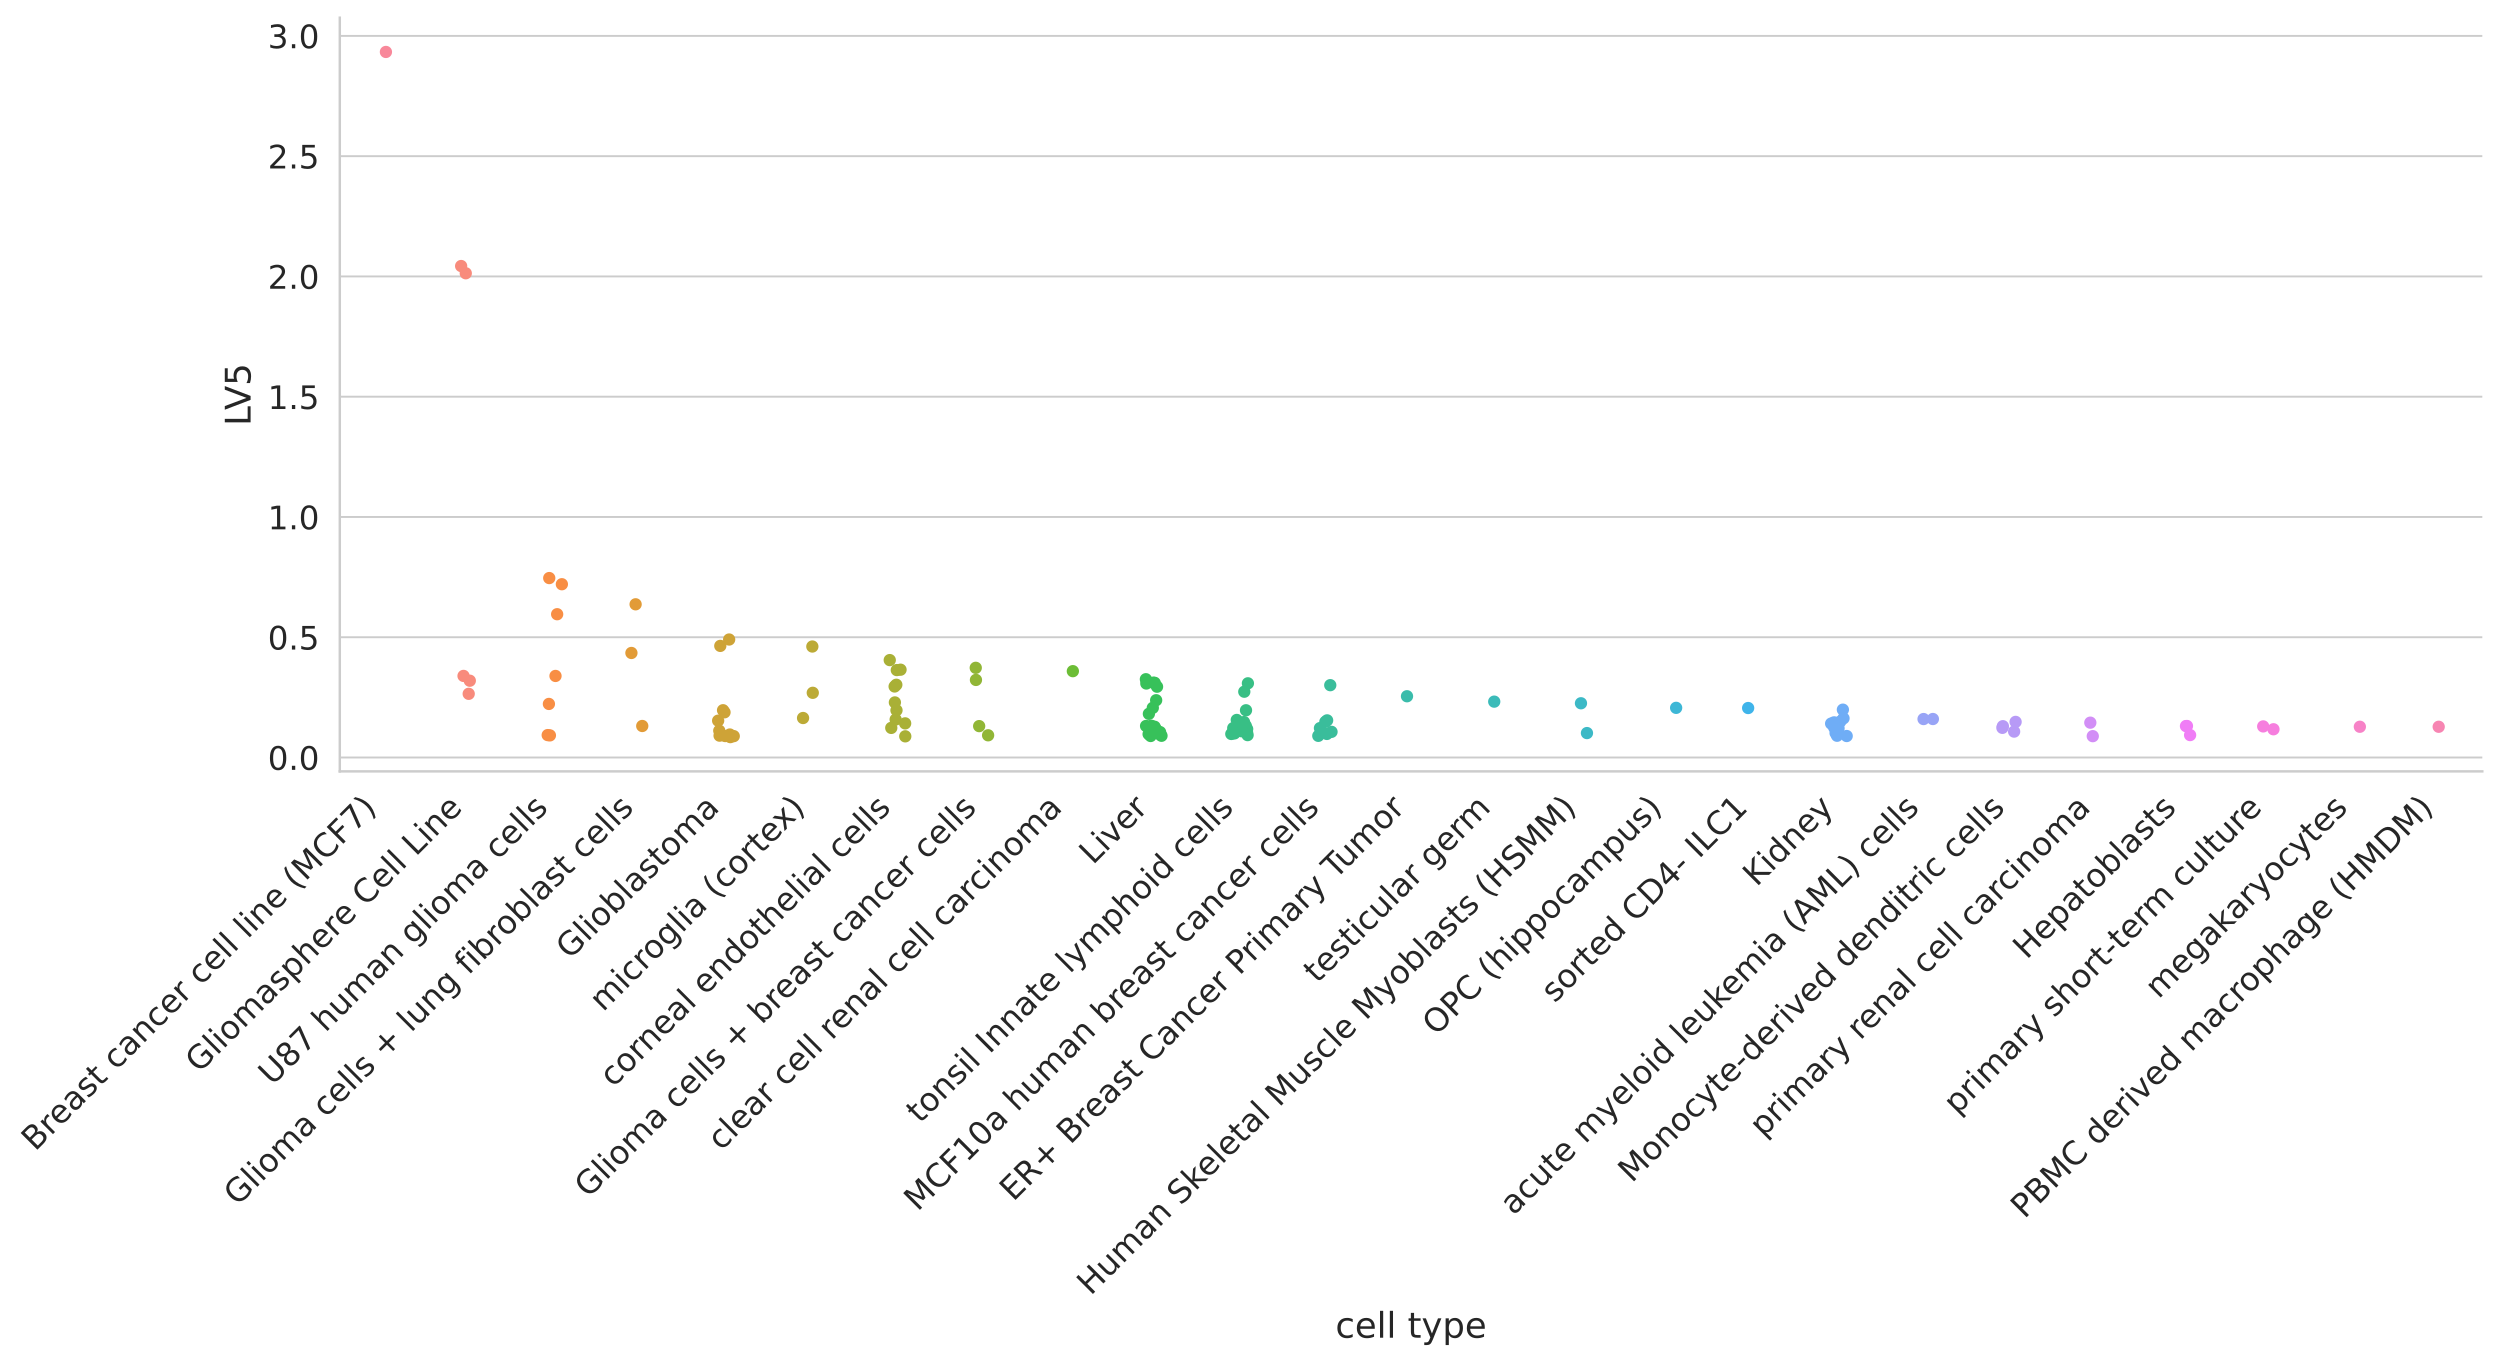 <?xml version="1.0" encoding="utf-8" standalone="no"?>
<!DOCTYPE svg PUBLIC "-//W3C//DTD SVG 1.1//EN"
  "http://www.w3.org/Graphics/SVG/1.1/DTD/svg11.dtd">
<!-- Created with matplotlib (https://matplotlib.org/) -->
<svg height="554.382pt" version="1.1" viewBox="0 0 1017.01 554.382" width="1017.01pt" xmlns="http://www.w3.org/2000/svg" xmlns:xlink="http://www.w3.org/1999/xlink">
 <defs>
  <style type="text/css">*{stroke-linecap:butt;stroke-linejoin:round;}</style>
 </defs>
 <g id="figure_1">
  <g id="patch_1">
   <path d="M 0 554.382 
L 1017.01 554.382 
L 1017.01 0 
L 0 0 
z
" style="fill:#ffffff;"/>
  </g>
  <g id="axes_1">
   <g id="patch_2">
    <path d="M 138.23 313.796 
L 1009.81 313.796 
L 1009.81 7.2 
L 138.23 7.2 
z
" style="fill:#ffffff;"/>
   </g>
   <g id="matplotlib.axis_1">
    <g id="xtick_1">
     <g id="text_1">
      <!-- Breast cancer cell line (MCF7) -->
      <g style="fill:#262626;" transform="translate(14.292 468.616)rotate(-45)scale(0.132 -0.132)">
       <defs>
        <path d="M 19.672 34.812 
L 19.672 8.109 
L 35.5 8.109 
Q 43.453 8.109 47.281 11.406 
Q 51.125 14.703 51.125 21.484 
Q 51.125 28.328 47.281 31.562 
Q 43.453 34.812 35.5 34.812 
z
M 19.672 64.797 
L 19.672 42.828 
L 34.281 42.828 
Q 41.5 42.828 45.031 45.531 
Q 48.578 48.25 48.578 53.812 
Q 48.578 59.328 45.031 62.062 
Q 41.5 64.797 34.281 64.797 
z
M 9.812 72.906 
L 35.016 72.906 
Q 46.297 72.906 52.391 68.219 
Q 58.5 63.531 58.5 54.891 
Q 58.5 48.188 55.375 44.234 
Q 52.25 40.281 46.188 39.312 
Q 53.469 37.75 57.5 32.781 
Q 61.531 27.828 61.531 20.406 
Q 61.531 10.641 54.891 5.312 
Q 48.25 0 35.984 0 
L 9.812 0 
z
" id="DejaVuSans-66"/>
        <path d="M 41.109 46.297 
Q 39.594 47.172 37.812 47.578 
Q 36.031 48 33.891 48 
Q 26.266 48 22.188 43.047 
Q 18.109 38.094 18.109 28.812 
L 18.109 0 
L 9.078 0 
L 9.078 54.688 
L 18.109 54.688 
L 18.109 46.188 
Q 20.953 51.172 25.484 53.578 
Q 30.031 56 36.531 56 
Q 37.453 56 38.578 55.875 
Q 39.703 55.766 41.062 55.516 
z
" id="DejaVuSans-114"/>
        <path d="M 56.203 29.594 
L 56.203 25.203 
L 14.891 25.203 
Q 15.484 15.922 20.484 11.062 
Q 25.484 6.203 34.422 6.203 
Q 39.594 6.203 44.453 7.469 
Q 49.312 8.734 54.109 11.281 
L 54.109 2.781 
Q 49.266 0.734 44.188 -0.344 
Q 39.109 -1.422 33.891 -1.422 
Q 20.797 -1.422 13.156 6.188 
Q 5.516 13.812 5.516 26.812 
Q 5.516 40.234 12.766 48.109 
Q 20.016 56 32.328 56 
Q 43.359 56 49.781 48.891 
Q 56.203 41.797 56.203 29.594 
z
M 47.219 32.234 
Q 47.125 39.594 43.094 43.984 
Q 39.062 48.391 32.422 48.391 
Q 24.906 48.391 20.391 44.141 
Q 15.875 39.891 15.188 32.172 
z
" id="DejaVuSans-101"/>
        <path d="M 34.281 27.484 
Q 23.391 27.484 19.188 25 
Q 14.984 22.516 14.984 16.5 
Q 14.984 11.719 18.141 8.906 
Q 21.297 6.109 26.703 6.109 
Q 34.188 6.109 38.703 11.406 
Q 43.219 16.703 43.219 25.484 
L 43.219 27.484 
z
M 52.203 31.203 
L 52.203 0 
L 43.219 0 
L 43.219 8.297 
Q 40.141 3.328 35.547 0.953 
Q 30.953 -1.422 24.312 -1.422 
Q 15.922 -1.422 10.953 3.297 
Q 6 8.016 6 15.922 
Q 6 25.141 12.172 29.828 
Q 18.359 34.516 30.609 34.516 
L 43.219 34.516 
L 43.219 35.406 
Q 43.219 41.609 39.141 45 
Q 35.062 48.391 27.688 48.391 
Q 23 48.391 18.547 47.266 
Q 14.109 46.141 10.016 43.891 
L 10.016 52.203 
Q 14.938 54.109 19.578 55.047 
Q 24.219 56 28.609 56 
Q 40.484 56 46.344 49.844 
Q 52.203 43.703 52.203 31.203 
z
" id="DejaVuSans-97"/>
        <path d="M 44.281 53.078 
L 44.281 44.578 
Q 40.484 46.531 36.375 47.5 
Q 32.281 48.484 27.875 48.484 
Q 21.188 48.484 17.844 46.438 
Q 14.5 44.391 14.5 40.281 
Q 14.5 37.156 16.891 35.375 
Q 19.281 33.594 26.516 31.984 
L 29.594 31.297 
Q 39.156 29.25 43.188 25.516 
Q 47.219 21.781 47.219 15.094 
Q 47.219 7.469 41.188 3.016 
Q 35.156 -1.422 24.609 -1.422 
Q 20.219 -1.422 15.453 -0.562 
Q 10.688 0.297 5.422 2 
L 5.422 11.281 
Q 10.406 8.688 15.234 7.391 
Q 20.062 6.109 24.812 6.109 
Q 31.156 6.109 34.562 8.281 
Q 37.984 10.453 37.984 14.406 
Q 37.984 18.062 35.516 20.016 
Q 33.062 21.969 24.703 23.781 
L 21.578 24.516 
Q 13.234 26.266 9.516 29.906 
Q 5.812 33.547 5.812 39.891 
Q 5.812 47.609 11.281 51.797 
Q 16.75 56 26.812 56 
Q 31.781 56 36.172 55.266 
Q 40.578 54.547 44.281 53.078 
z
" id="DejaVuSans-115"/>
        <path d="M 18.312 70.219 
L 18.312 54.688 
L 36.812 54.688 
L 36.812 47.703 
L 18.312 47.703 
L 18.312 18.016 
Q 18.312 11.328 20.141 9.422 
Q 21.969 7.516 27.594 7.516 
L 36.812 7.516 
L 36.812 0 
L 27.594 0 
Q 17.188 0 13.234 3.875 
Q 9.281 7.766 9.281 18.016 
L 9.281 47.703 
L 2.688 47.703 
L 2.688 54.688 
L 9.281 54.688 
L 9.281 70.219 
z
" id="DejaVuSans-116"/>
        <path id="DejaVuSans-32"/>
        <path d="M 48.781 52.594 
L 48.781 44.188 
Q 44.969 46.297 41.141 47.344 
Q 37.312 48.391 33.406 48.391 
Q 24.656 48.391 19.812 42.844 
Q 14.984 37.312 14.984 27.297 
Q 14.984 17.281 19.812 11.734 
Q 24.656 6.203 33.406 6.203 
Q 37.312 6.203 41.141 7.25 
Q 44.969 8.297 48.781 10.406 
L 48.781 2.094 
Q 45.016 0.344 40.984 -0.531 
Q 36.969 -1.422 32.422 -1.422 
Q 20.062 -1.422 12.781 6.344 
Q 5.516 14.109 5.516 27.297 
Q 5.516 40.672 12.859 48.328 
Q 20.219 56 33.016 56 
Q 37.156 56 41.109 55.141 
Q 45.062 54.297 48.781 52.594 
z
" id="DejaVuSans-99"/>
        <path d="M 54.891 33.016 
L 54.891 0 
L 45.906 0 
L 45.906 32.719 
Q 45.906 40.484 42.875 44.328 
Q 39.844 48.188 33.797 48.188 
Q 26.516 48.188 22.312 43.547 
Q 18.109 38.922 18.109 30.906 
L 18.109 0 
L 9.078 0 
L 9.078 54.688 
L 18.109 54.688 
L 18.109 46.188 
Q 21.344 51.125 25.703 53.562 
Q 30.078 56 35.797 56 
Q 45.219 56 50.047 50.172 
Q 54.891 44.344 54.891 33.016 
z
" id="DejaVuSans-110"/>
        <path d="M 9.422 75.984 
L 18.406 75.984 
L 18.406 0 
L 9.422 0 
z
" id="DejaVuSans-108"/>
        <path d="M 9.422 54.688 
L 18.406 54.688 
L 18.406 0 
L 9.422 0 
z
M 9.422 75.984 
L 18.406 75.984 
L 18.406 64.594 
L 9.422 64.594 
z
" id="DejaVuSans-105"/>
        <path d="M 31 75.875 
Q 24.469 64.656 21.281 53.656 
Q 18.109 42.672 18.109 31.391 
Q 18.109 20.125 21.312 9.062 
Q 24.516 -2 31 -13.188 
L 23.188 -13.188 
Q 15.875 -1.703 12.234 9.375 
Q 8.594 20.453 8.594 31.391 
Q 8.594 42.281 12.203 53.312 
Q 15.828 64.359 23.188 75.875 
z
" id="DejaVuSans-40"/>
        <path d="M 9.812 72.906 
L 24.516 72.906 
L 43.109 23.297 
L 61.812 72.906 
L 76.516 72.906 
L 76.516 0 
L 66.891 0 
L 66.891 64.016 
L 48.094 14.016 
L 38.188 14.016 
L 19.391 64.016 
L 19.391 0 
L 9.812 0 
z
" id="DejaVuSans-77"/>
        <path d="M 64.406 67.281 
L 64.406 56.891 
Q 59.422 61.531 53.781 63.812 
Q 48.141 66.109 41.797 66.109 
Q 29.297 66.109 22.656 58.469 
Q 16.016 50.828 16.016 36.375 
Q 16.016 21.969 22.656 14.328 
Q 29.297 6.688 41.797 6.688 
Q 48.141 6.688 53.781 8.984 
Q 59.422 11.281 64.406 15.922 
L 64.406 5.609 
Q 59.234 2.094 53.438 0.328 
Q 47.656 -1.422 41.219 -1.422 
Q 24.656 -1.422 15.125 8.703 
Q 5.609 18.844 5.609 36.375 
Q 5.609 53.953 15.125 64.078 
Q 24.656 74.219 41.219 74.219 
Q 47.75 74.219 53.531 72.484 
Q 59.328 70.75 64.406 67.281 
z
" id="DejaVuSans-67"/>
        <path d="M 9.812 72.906 
L 51.703 72.906 
L 51.703 64.594 
L 19.672 64.594 
L 19.672 43.109 
L 48.578 43.109 
L 48.578 34.812 
L 19.672 34.812 
L 19.672 0 
L 9.812 0 
z
" id="DejaVuSans-70"/>
        <path d="M 8.203 72.906 
L 55.078 72.906 
L 55.078 68.703 
L 28.609 0 
L 18.312 0 
L 43.219 64.594 
L 8.203 64.594 
z
" id="DejaVuSans-55"/>
        <path d="M 8.016 75.875 
L 15.828 75.875 
Q 23.141 64.359 26.781 53.312 
Q 30.422 42.281 30.422 31.391 
Q 30.422 20.453 26.781 9.375 
Q 23.141 -1.703 15.828 -13.188 
L 8.016 -13.188 
Q 14.5 -2 17.703 9.062 
Q 20.906 20.125 20.906 31.391 
Q 20.906 42.672 17.703 53.656 
Q 14.5 64.656 8.016 75.875 
z
" id="DejaVuSans-41"/>
       </defs>
       <use xlink:href="#DejaVuSans-66"/>
       <use x="68.604" xlink:href="#DejaVuSans-114"/>
       <use x="107.467" xlink:href="#DejaVuSans-101"/>
       <use x="168.99" xlink:href="#DejaVuSans-97"/>
       <use x="230.27" xlink:href="#DejaVuSans-115"/>
       <use x="282.369" xlink:href="#DejaVuSans-116"/>
       <use x="321.578" xlink:href="#DejaVuSans-32"/>
       <use x="353.365" xlink:href="#DejaVuSans-99"/>
       <use x="408.346" xlink:href="#DejaVuSans-97"/>
       <use x="469.625" xlink:href="#DejaVuSans-110"/>
       <use x="533.004" xlink:href="#DejaVuSans-99"/>
       <use x="587.984" xlink:href="#DejaVuSans-101"/>
       <use x="649.508" xlink:href="#DejaVuSans-114"/>
       <use x="690.621" xlink:href="#DejaVuSans-32"/>
       <use x="722.408" xlink:href="#DejaVuSans-99"/>
       <use x="777.389" xlink:href="#DejaVuSans-101"/>
       <use x="838.912" xlink:href="#DejaVuSans-108"/>
       <use x="866.695" xlink:href="#DejaVuSans-108"/>
       <use x="894.479" xlink:href="#DejaVuSans-32"/>
       <use x="926.266" xlink:href="#DejaVuSans-108"/>
       <use x="954.049" xlink:href="#DejaVuSans-105"/>
       <use x="981.832" xlink:href="#DejaVuSans-110"/>
       <use x="1045.211" xlink:href="#DejaVuSans-101"/>
       <use x="1106.734" xlink:href="#DejaVuSans-32"/>
       <use x="1138.521" xlink:href="#DejaVuSans-40"/>
       <use x="1177.535" xlink:href="#DejaVuSans-77"/>
       <use x="1263.814" xlink:href="#DejaVuSans-67"/>
       <use x="1333.639" xlink:href="#DejaVuSans-70"/>
       <use x="1391.158" xlink:href="#DejaVuSans-55"/>
       <use x="1454.781" xlink:href="#DejaVuSans-41"/>
      </g>
     </g>
    </g>
    <g id="xtick_2">
     <g id="text_2">
      <!-- Gliomasphere Cell Line -->
      <g style="fill:#262626;" transform="translate(80.994 436.778)rotate(-45)scale(0.132 -0.132)">
       <defs>
        <path d="M 59.516 10.406 
L 59.516 29.984 
L 43.406 29.984 
L 43.406 38.094 
L 69.281 38.094 
L 69.281 6.781 
Q 63.578 2.734 56.688 0.656 
Q 49.812 -1.422 42 -1.422 
Q 24.906 -1.422 15.25 8.562 
Q 5.609 18.562 5.609 36.375 
Q 5.609 54.25 15.25 64.234 
Q 24.906 74.219 42 74.219 
Q 49.125 74.219 55.547 72.453 
Q 61.969 70.703 67.391 67.281 
L 67.391 56.781 
Q 61.922 61.422 55.766 63.766 
Q 49.609 66.109 42.828 66.109 
Q 29.438 66.109 22.719 58.641 
Q 16.016 51.172 16.016 36.375 
Q 16.016 21.625 22.719 14.156 
Q 29.438 6.688 42.828 6.688 
Q 48.047 6.688 52.141 7.594 
Q 56.25 8.5 59.516 10.406 
z
" id="DejaVuSans-71"/>
        <path d="M 30.609 48.391 
Q 23.391 48.391 19.188 42.75 
Q 14.984 37.109 14.984 27.297 
Q 14.984 17.484 19.156 11.844 
Q 23.344 6.203 30.609 6.203 
Q 37.797 6.203 41.984 11.859 
Q 46.188 17.531 46.188 27.297 
Q 46.188 37.016 41.984 42.703 
Q 37.797 48.391 30.609 48.391 
z
M 30.609 56 
Q 42.328 56 49.016 48.375 
Q 55.719 40.766 55.719 27.297 
Q 55.719 13.875 49.016 6.219 
Q 42.328 -1.422 30.609 -1.422 
Q 18.844 -1.422 12.172 6.219 
Q 5.516 13.875 5.516 27.297 
Q 5.516 40.766 12.172 48.375 
Q 18.844 56 30.609 56 
z
" id="DejaVuSans-111"/>
        <path d="M 52 44.188 
Q 55.375 50.25 60.062 53.125 
Q 64.75 56 71.094 56 
Q 79.641 56 84.281 50.016 
Q 88.922 44.047 88.922 33.016 
L 88.922 0 
L 79.891 0 
L 79.891 32.719 
Q 79.891 40.578 77.094 44.375 
Q 74.312 48.188 68.609 48.188 
Q 61.625 48.188 57.562 43.547 
Q 53.516 38.922 53.516 30.906 
L 53.516 0 
L 44.484 0 
L 44.484 32.719 
Q 44.484 40.625 41.703 44.406 
Q 38.922 48.188 33.109 48.188 
Q 26.219 48.188 22.156 43.531 
Q 18.109 38.875 18.109 30.906 
L 18.109 0 
L 9.078 0 
L 9.078 54.688 
L 18.109 54.688 
L 18.109 46.188 
Q 21.188 51.219 25.484 53.609 
Q 29.781 56 35.688 56 
Q 41.656 56 45.828 52.969 
Q 50 49.953 52 44.188 
z
" id="DejaVuSans-109"/>
        <path d="M 18.109 8.203 
L 18.109 -20.797 
L 9.078 -20.797 
L 9.078 54.688 
L 18.109 54.688 
L 18.109 46.391 
Q 20.953 51.266 25.266 53.625 
Q 29.594 56 35.594 56 
Q 45.562 56 51.781 48.094 
Q 58.016 40.188 58.016 27.297 
Q 58.016 14.406 51.781 6.484 
Q 45.562 -1.422 35.594 -1.422 
Q 29.594 -1.422 25.266 0.953 
Q 20.953 3.328 18.109 8.203 
z
M 48.688 27.297 
Q 48.688 37.203 44.609 42.844 
Q 40.531 48.484 33.406 48.484 
Q 26.266 48.484 22.188 42.844 
Q 18.109 37.203 18.109 27.297 
Q 18.109 17.391 22.188 11.75 
Q 26.266 6.109 33.406 6.109 
Q 40.531 6.109 44.609 11.75 
Q 48.688 17.391 48.688 27.297 
z
" id="DejaVuSans-112"/>
        <path d="M 54.891 33.016 
L 54.891 0 
L 45.906 0 
L 45.906 32.719 
Q 45.906 40.484 42.875 44.328 
Q 39.844 48.188 33.797 48.188 
Q 26.516 48.188 22.312 43.547 
Q 18.109 38.922 18.109 30.906 
L 18.109 0 
L 9.078 0 
L 9.078 75.984 
L 18.109 75.984 
L 18.109 46.188 
Q 21.344 51.125 25.703 53.562 
Q 30.078 56 35.797 56 
Q 45.219 56 50.047 50.172 
Q 54.891 44.344 54.891 33.016 
z
" id="DejaVuSans-104"/>
        <path d="M 9.812 72.906 
L 19.672 72.906 
L 19.672 8.297 
L 55.172 8.297 
L 55.172 0 
L 9.812 0 
z
" id="DejaVuSans-76"/>
       </defs>
       <use xlink:href="#DejaVuSans-71"/>
       <use x="77.49" xlink:href="#DejaVuSans-108"/>
       <use x="105.273" xlink:href="#DejaVuSans-105"/>
       <use x="133.057" xlink:href="#DejaVuSans-111"/>
       <use x="194.238" xlink:href="#DejaVuSans-109"/>
       <use x="291.65" xlink:href="#DejaVuSans-97"/>
       <use x="352.93" xlink:href="#DejaVuSans-115"/>
       <use x="405.029" xlink:href="#DejaVuSans-112"/>
       <use x="468.506" xlink:href="#DejaVuSans-104"/>
       <use x="531.885" xlink:href="#DejaVuSans-101"/>
       <use x="593.408" xlink:href="#DejaVuSans-114"/>
       <use x="632.271" xlink:href="#DejaVuSans-101"/>
       <use x="693.795" xlink:href="#DejaVuSans-32"/>
       <use x="725.582" xlink:href="#DejaVuSans-67"/>
       <use x="795.406" xlink:href="#DejaVuSans-101"/>
       <use x="856.93" xlink:href="#DejaVuSans-108"/>
       <use x="884.713" xlink:href="#DejaVuSans-108"/>
       <use x="912.496" xlink:href="#DejaVuSans-32"/>
       <use x="944.283" xlink:href="#DejaVuSans-76"/>
       <use x="999.996" xlink:href="#DejaVuSans-105"/>
       <use x="1027.779" xlink:href="#DejaVuSans-110"/>
       <use x="1091.158" xlink:href="#DejaVuSans-101"/>
      </g>
     </g>
    </g>
    <g id="xtick_3">
     <g id="text_3">
      <!-- U87 human glioma cells -->
      <g style="fill:#262626;" transform="translate(110.724 441.911)rotate(-45)scale(0.132 -0.132)">
       <defs>
        <path d="M 8.688 72.906 
L 18.609 72.906 
L 18.609 28.609 
Q 18.609 16.891 22.844 11.734 
Q 27.094 6.594 36.625 6.594 
Q 46.094 6.594 50.344 11.734 
Q 54.594 16.891 54.594 28.609 
L 54.594 72.906 
L 64.5 72.906 
L 64.5 27.391 
Q 64.5 13.141 57.438 5.859 
Q 50.391 -1.422 36.625 -1.422 
Q 22.797 -1.422 15.734 5.859 
Q 8.688 13.141 8.688 27.391 
z
" id="DejaVuSans-85"/>
        <path d="M 31.781 34.625 
Q 24.75 34.625 20.719 30.859 
Q 16.703 27.094 16.703 20.516 
Q 16.703 13.922 20.719 10.156 
Q 24.75 6.391 31.781 6.391 
Q 38.812 6.391 42.859 10.172 
Q 46.922 13.969 46.922 20.516 
Q 46.922 27.094 42.891 30.859 
Q 38.875 34.625 31.781 34.625 
z
M 21.922 38.812 
Q 15.578 40.375 12.031 44.719 
Q 8.5 49.078 8.5 55.328 
Q 8.5 64.062 14.719 69.141 
Q 20.953 74.219 31.781 74.219 
Q 42.672 74.219 48.875 69.141 
Q 55.078 64.062 55.078 55.328 
Q 55.078 49.078 51.531 44.719 
Q 48 40.375 41.703 38.812 
Q 48.828 37.156 52.797 32.312 
Q 56.781 27.484 56.781 20.516 
Q 56.781 9.906 50.312 4.234 
Q 43.844 -1.422 31.781 -1.422 
Q 19.734 -1.422 13.25 4.234 
Q 6.781 9.906 6.781 20.516 
Q 6.781 27.484 10.781 32.312 
Q 14.797 37.156 21.922 38.812 
z
M 18.312 54.391 
Q 18.312 48.734 21.844 45.562 
Q 25.391 42.391 31.781 42.391 
Q 38.141 42.391 41.719 45.562 
Q 45.312 48.734 45.312 54.391 
Q 45.312 60.062 41.719 63.234 
Q 38.141 66.406 31.781 66.406 
Q 25.391 66.406 21.844 63.234 
Q 18.312 60.062 18.312 54.391 
z
" id="DejaVuSans-56"/>
        <path d="M 8.5 21.578 
L 8.5 54.688 
L 17.484 54.688 
L 17.484 21.922 
Q 17.484 14.156 20.5 10.266 
Q 23.531 6.391 29.594 6.391 
Q 36.859 6.391 41.078 11.031 
Q 45.312 15.672 45.312 23.688 
L 45.312 54.688 
L 54.297 54.688 
L 54.297 0 
L 45.312 0 
L 45.312 8.406 
Q 42.047 3.422 37.719 1 
Q 33.406 -1.422 27.688 -1.422 
Q 18.266 -1.422 13.375 4.438 
Q 8.5 10.297 8.5 21.578 
z
M 31.109 56 
z
" id="DejaVuSans-117"/>
        <path d="M 45.406 27.984 
Q 45.406 37.75 41.375 43.109 
Q 37.359 48.484 30.078 48.484 
Q 22.859 48.484 18.828 43.109 
Q 14.797 37.75 14.797 27.984 
Q 14.797 18.266 18.828 12.891 
Q 22.859 7.516 30.078 7.516 
Q 37.359 7.516 41.375 12.891 
Q 45.406 18.266 45.406 27.984 
z
M 54.391 6.781 
Q 54.391 -7.172 48.188 -13.984 
Q 42 -20.797 29.203 -20.797 
Q 24.469 -20.797 20.266 -20.094 
Q 16.062 -19.391 12.109 -17.922 
L 12.109 -9.188 
Q 16.062 -11.328 19.922 -12.344 
Q 23.781 -13.375 27.781 -13.375 
Q 36.625 -13.375 41.016 -8.766 
Q 45.406 -4.156 45.406 5.172 
L 45.406 9.625 
Q 42.625 4.781 38.281 2.391 
Q 33.938 0 27.875 0 
Q 17.828 0 11.672 7.656 
Q 5.516 15.328 5.516 27.984 
Q 5.516 40.672 11.672 48.328 
Q 17.828 56 27.875 56 
Q 33.938 56 38.281 53.609 
Q 42.625 51.219 45.406 46.391 
L 45.406 54.688 
L 54.391 54.688 
z
" id="DejaVuSans-103"/>
       </defs>
       <use xlink:href="#DejaVuSans-85"/>
       <use x="73.193" xlink:href="#DejaVuSans-56"/>
       <use x="136.816" xlink:href="#DejaVuSans-55"/>
       <use x="200.439" xlink:href="#DejaVuSans-32"/>
       <use x="232.227" xlink:href="#DejaVuSans-104"/>
       <use x="295.605" xlink:href="#DejaVuSans-117"/>
       <use x="358.984" xlink:href="#DejaVuSans-109"/>
       <use x="456.396" xlink:href="#DejaVuSans-97"/>
       <use x="517.676" xlink:href="#DejaVuSans-110"/>
       <use x="581.055" xlink:href="#DejaVuSans-32"/>
       <use x="612.842" xlink:href="#DejaVuSans-103"/>
       <use x="676.318" xlink:href="#DejaVuSans-108"/>
       <use x="704.102" xlink:href="#DejaVuSans-105"/>
       <use x="731.885" xlink:href="#DejaVuSans-111"/>
       <use x="793.066" xlink:href="#DejaVuSans-109"/>
       <use x="890.479" xlink:href="#DejaVuSans-97"/>
       <use x="951.758" xlink:href="#DejaVuSans-32"/>
       <use x="983.545" xlink:href="#DejaVuSans-99"/>
       <use x="1038.525" xlink:href="#DejaVuSans-101"/>
       <use x="1100.049" xlink:href="#DejaVuSans-108"/>
       <use x="1127.832" xlink:href="#DejaVuSans-108"/>
       <use x="1155.615" xlink:href="#DejaVuSans-115"/>
      </g>
     </g>
    </g>
    <g id="xtick_4">
     <g id="text_4">
      <!-- Glioma cells + lung fibroblast cells -->
      <g style="fill:#262626;" transform="translate(96.616 490.882)rotate(-45)scale(0.132 -0.132)">
       <defs>
        <path d="M 46 62.703 
L 46 35.5 
L 73.188 35.5 
L 73.188 27.203 
L 46 27.203 
L 46 0 
L 37.797 0 
L 37.797 27.203 
L 10.594 27.203 
L 10.594 35.5 
L 37.797 35.5 
L 37.797 62.703 
z
" id="DejaVuSans-43"/>
        <path d="M 37.109 75.984 
L 37.109 68.5 
L 28.516 68.5 
Q 23.688 68.5 21.797 66.547 
Q 19.922 64.594 19.922 59.516 
L 19.922 54.688 
L 34.719 54.688 
L 34.719 47.703 
L 19.922 47.703 
L 19.922 0 
L 10.891 0 
L 10.891 47.703 
L 2.297 47.703 
L 2.297 54.688 
L 10.891 54.688 
L 10.891 58.5 
Q 10.891 67.625 15.141 71.797 
Q 19.391 75.984 28.609 75.984 
z
" id="DejaVuSans-102"/>
        <path d="M 48.688 27.297 
Q 48.688 37.203 44.609 42.844 
Q 40.531 48.484 33.406 48.484 
Q 26.266 48.484 22.188 42.844 
Q 18.109 37.203 18.109 27.297 
Q 18.109 17.391 22.188 11.75 
Q 26.266 6.109 33.406 6.109 
Q 40.531 6.109 44.609 11.75 
Q 48.688 17.391 48.688 27.297 
z
M 18.109 46.391 
Q 20.953 51.266 25.266 53.625 
Q 29.594 56 35.594 56 
Q 45.562 56 51.781 48.094 
Q 58.016 40.188 58.016 27.297 
Q 58.016 14.406 51.781 6.484 
Q 45.562 -1.422 35.594 -1.422 
Q 29.594 -1.422 25.266 0.953 
Q 20.953 3.328 18.109 8.203 
L 18.109 0 
L 9.078 0 
L 9.078 75.984 
L 18.109 75.984 
z
" id="DejaVuSans-98"/>
       </defs>
       <use xlink:href="#DejaVuSans-71"/>
       <use x="77.49" xlink:href="#DejaVuSans-108"/>
       <use x="105.273" xlink:href="#DejaVuSans-105"/>
       <use x="133.057" xlink:href="#DejaVuSans-111"/>
       <use x="194.238" xlink:href="#DejaVuSans-109"/>
       <use x="291.65" xlink:href="#DejaVuSans-97"/>
       <use x="352.93" xlink:href="#DejaVuSans-32"/>
       <use x="384.717" xlink:href="#DejaVuSans-99"/>
       <use x="439.697" xlink:href="#DejaVuSans-101"/>
       <use x="501.221" xlink:href="#DejaVuSans-108"/>
       <use x="529.004" xlink:href="#DejaVuSans-108"/>
       <use x="556.787" xlink:href="#DejaVuSans-115"/>
       <use x="608.887" xlink:href="#DejaVuSans-32"/>
       <use x="640.674" xlink:href="#DejaVuSans-43"/>
       <use x="724.463" xlink:href="#DejaVuSans-32"/>
       <use x="756.25" xlink:href="#DejaVuSans-108"/>
       <use x="784.033" xlink:href="#DejaVuSans-117"/>
       <use x="847.412" xlink:href="#DejaVuSans-110"/>
       <use x="910.791" xlink:href="#DejaVuSans-103"/>
       <use x="974.268" xlink:href="#DejaVuSans-32"/>
       <use x="1006.055" xlink:href="#DejaVuSans-102"/>
       <use x="1041.26" xlink:href="#DejaVuSans-105"/>
       <use x="1069.043" xlink:href="#DejaVuSans-98"/>
       <use x="1132.52" xlink:href="#DejaVuSans-114"/>
       <use x="1171.383" xlink:href="#DejaVuSans-111"/>
       <use x="1232.564" xlink:href="#DejaVuSans-98"/>
       <use x="1296.041" xlink:href="#DejaVuSans-108"/>
       <use x="1323.824" xlink:href="#DejaVuSans-97"/>
       <use x="1385.104" xlink:href="#DejaVuSans-115"/>
       <use x="1437.203" xlink:href="#DejaVuSans-116"/>
       <use x="1476.412" xlink:href="#DejaVuSans-32"/>
       <use x="1508.199" xlink:href="#DejaVuSans-99"/>
       <use x="1563.18" xlink:href="#DejaVuSans-101"/>
       <use x="1624.703" xlink:href="#DejaVuSans-108"/>
       <use x="1652.486" xlink:href="#DejaVuSans-108"/>
       <use x="1680.27" xlink:href="#DejaVuSans-115"/>
      </g>
     </g>
    </g>
    <g id="xtick_5">
     <g id="text_5">
      <!-- Glioblastoma -->
      <g style="fill:#262626;" transform="translate(231.761 390.6)rotate(-45)scale(0.132 -0.132)">
       <use xlink:href="#DejaVuSans-71"/>
       <use x="77.49" xlink:href="#DejaVuSans-108"/>
       <use x="105.273" xlink:href="#DejaVuSans-105"/>
       <use x="133.057" xlink:href="#DejaVuSans-111"/>
       <use x="194.238" xlink:href="#DejaVuSans-98"/>
       <use x="257.715" xlink:href="#DejaVuSans-108"/>
       <use x="285.498" xlink:href="#DejaVuSans-97"/>
       <use x="346.777" xlink:href="#DejaVuSans-115"/>
       <use x="398.877" xlink:href="#DejaVuSans-116"/>
       <use x="438.086" xlink:href="#DejaVuSans-111"/>
       <use x="499.268" xlink:href="#DejaVuSans-109"/>
       <use x="596.68" xlink:href="#DejaVuSans-97"/>
      </g>
     </g>
    </g>
    <g id="xtick_6">
     <g id="text_6">
      <!-- microglia (cortex) -->
      <g style="fill:#262626;" transform="translate(245.356 411.868)rotate(-45)scale(0.132 -0.132)">
       <defs>
        <path d="M 54.891 54.688 
L 35.109 28.078 
L 55.906 0 
L 45.312 0 
L 29.391 21.484 
L 13.484 0 
L 2.875 0 
L 24.125 28.609 
L 4.688 54.688 
L 15.281 54.688 
L 29.781 35.203 
L 44.281 54.688 
z
" id="DejaVuSans-120"/>
       </defs>
       <use xlink:href="#DejaVuSans-109"/>
       <use x="97.412" xlink:href="#DejaVuSans-105"/>
       <use x="125.195" xlink:href="#DejaVuSans-99"/>
       <use x="180.176" xlink:href="#DejaVuSans-114"/>
       <use x="219.039" xlink:href="#DejaVuSans-111"/>
       <use x="280.221" xlink:href="#DejaVuSans-103"/>
       <use x="343.697" xlink:href="#DejaVuSans-108"/>
       <use x="371.48" xlink:href="#DejaVuSans-105"/>
       <use x="399.264" xlink:href="#DejaVuSans-97"/>
       <use x="460.543" xlink:href="#DejaVuSans-32"/>
       <use x="492.33" xlink:href="#DejaVuSans-40"/>
       <use x="531.344" xlink:href="#DejaVuSans-99"/>
       <use x="586.324" xlink:href="#DejaVuSans-111"/>
       <use x="647.506" xlink:href="#DejaVuSans-114"/>
       <use x="688.619" xlink:href="#DejaVuSans-116"/>
       <use x="727.828" xlink:href="#DejaVuSans-101"/>
       <use x="787.602" xlink:href="#DejaVuSans-120"/>
       <use x="846.781" xlink:href="#DejaVuSans-41"/>
      </g>
     </g>
    </g>
    <g id="xtick_7">
     <g id="text_7">
      <!-- corneal endothelial cells -->
      <g style="fill:#262626;" transform="translate(249.443 442.645)rotate(-45)scale(0.132 -0.132)">
       <defs>
        <path d="M 45.406 46.391 
L 45.406 75.984 
L 54.391 75.984 
L 54.391 0 
L 45.406 0 
L 45.406 8.203 
Q 42.578 3.328 38.25 0.953 
Q 33.938 -1.422 27.875 -1.422 
Q 17.969 -1.422 11.734 6.484 
Q 5.516 14.406 5.516 27.297 
Q 5.516 40.188 11.734 48.094 
Q 17.969 56 27.875 56 
Q 33.938 56 38.25 53.625 
Q 42.578 51.266 45.406 46.391 
z
M 14.797 27.297 
Q 14.797 17.391 18.875 11.75 
Q 22.953 6.109 30.078 6.109 
Q 37.203 6.109 41.297 11.75 
Q 45.406 17.391 45.406 27.297 
Q 45.406 37.203 41.297 42.844 
Q 37.203 48.484 30.078 48.484 
Q 22.953 48.484 18.875 42.844 
Q 14.797 37.203 14.797 27.297 
z
" id="DejaVuSans-100"/>
       </defs>
       <use xlink:href="#DejaVuSans-99"/>
       <use x="54.98" xlink:href="#DejaVuSans-111"/>
       <use x="116.162" xlink:href="#DejaVuSans-114"/>
       <use x="155.525" xlink:href="#DejaVuSans-110"/>
       <use x="218.904" xlink:href="#DejaVuSans-101"/>
       <use x="280.428" xlink:href="#DejaVuSans-97"/>
       <use x="341.707" xlink:href="#DejaVuSans-108"/>
       <use x="369.49" xlink:href="#DejaVuSans-32"/>
       <use x="401.277" xlink:href="#DejaVuSans-101"/>
       <use x="462.801" xlink:href="#DejaVuSans-110"/>
       <use x="526.18" xlink:href="#DejaVuSans-100"/>
       <use x="589.656" xlink:href="#DejaVuSans-111"/>
       <use x="650.838" xlink:href="#DejaVuSans-116"/>
       <use x="690.047" xlink:href="#DejaVuSans-104"/>
       <use x="753.426" xlink:href="#DejaVuSans-101"/>
       <use x="814.949" xlink:href="#DejaVuSans-108"/>
       <use x="842.732" xlink:href="#DejaVuSans-105"/>
       <use x="870.516" xlink:href="#DejaVuSans-97"/>
       <use x="931.795" xlink:href="#DejaVuSans-108"/>
       <use x="959.578" xlink:href="#DejaVuSans-32"/>
       <use x="991.365" xlink:href="#DejaVuSans-99"/>
       <use x="1046.346" xlink:href="#DejaVuSans-101"/>
       <use x="1107.869" xlink:href="#DejaVuSans-108"/>
       <use x="1135.652" xlink:href="#DejaVuSans-108"/>
       <use x="1163.436" xlink:href="#DejaVuSans-115"/>
      </g>
     </g>
    </g>
    <g id="xtick_8">
     <g id="text_8">
      <!-- Glioma cells + breast cancer cells -->
      <g style="fill:#262626;" transform="translate(239.304 487.647)rotate(-45)scale(0.132 -0.132)">
       <use xlink:href="#DejaVuSans-71"/>
       <use x="77.49" xlink:href="#DejaVuSans-108"/>
       <use x="105.273" xlink:href="#DejaVuSans-105"/>
       <use x="133.057" xlink:href="#DejaVuSans-111"/>
       <use x="194.238" xlink:href="#DejaVuSans-109"/>
       <use x="291.65" xlink:href="#DejaVuSans-97"/>
       <use x="352.93" xlink:href="#DejaVuSans-32"/>
       <use x="384.717" xlink:href="#DejaVuSans-99"/>
       <use x="439.697" xlink:href="#DejaVuSans-101"/>
       <use x="501.221" xlink:href="#DejaVuSans-108"/>
       <use x="529.004" xlink:href="#DejaVuSans-108"/>
       <use x="556.787" xlink:href="#DejaVuSans-115"/>
       <use x="608.887" xlink:href="#DejaVuSans-32"/>
       <use x="640.674" xlink:href="#DejaVuSans-43"/>
       <use x="724.463" xlink:href="#DejaVuSans-32"/>
       <use x="756.25" xlink:href="#DejaVuSans-98"/>
       <use x="819.727" xlink:href="#DejaVuSans-114"/>
       <use x="858.59" xlink:href="#DejaVuSans-101"/>
       <use x="920.113" xlink:href="#DejaVuSans-97"/>
       <use x="981.393" xlink:href="#DejaVuSans-115"/>
       <use x="1033.492" xlink:href="#DejaVuSans-116"/>
       <use x="1072.701" xlink:href="#DejaVuSans-32"/>
       <use x="1104.488" xlink:href="#DejaVuSans-99"/>
       <use x="1159.469" xlink:href="#DejaVuSans-97"/>
       <use x="1220.748" xlink:href="#DejaVuSans-110"/>
       <use x="1284.127" xlink:href="#DejaVuSans-99"/>
       <use x="1339.107" xlink:href="#DejaVuSans-101"/>
       <use x="1400.631" xlink:href="#DejaVuSans-114"/>
       <use x="1441.744" xlink:href="#DejaVuSans-32"/>
       <use x="1473.531" xlink:href="#DejaVuSans-99"/>
       <use x="1528.512" xlink:href="#DejaVuSans-101"/>
       <use x="1590.035" xlink:href="#DejaVuSans-108"/>
       <use x="1617.818" xlink:href="#DejaVuSans-108"/>
       <use x="1645.602" xlink:href="#DejaVuSans-115"/>
      </g>
     </g>
    </g>
    <g id="xtick_9">
     <g id="text_9">
      <!-- clear cell renal cell carcinoma -->
      <g style="fill:#262626;" transform="translate(293.371 468.443)rotate(-45)scale(0.132 -0.132)">
       <use xlink:href="#DejaVuSans-99"/>
       <use x="54.98" xlink:href="#DejaVuSans-108"/>
       <use x="82.764" xlink:href="#DejaVuSans-101"/>
       <use x="144.287" xlink:href="#DejaVuSans-97"/>
       <use x="205.566" xlink:href="#DejaVuSans-114"/>
       <use x="246.68" xlink:href="#DejaVuSans-32"/>
       <use x="278.467" xlink:href="#DejaVuSans-99"/>
       <use x="333.447" xlink:href="#DejaVuSans-101"/>
       <use x="394.971" xlink:href="#DejaVuSans-108"/>
       <use x="422.754" xlink:href="#DejaVuSans-108"/>
       <use x="450.537" xlink:href="#DejaVuSans-32"/>
       <use x="482.324" xlink:href="#DejaVuSans-114"/>
       <use x="521.188" xlink:href="#DejaVuSans-101"/>
       <use x="582.711" xlink:href="#DejaVuSans-110"/>
       <use x="646.09" xlink:href="#DejaVuSans-97"/>
       <use x="707.369" xlink:href="#DejaVuSans-108"/>
       <use x="735.152" xlink:href="#DejaVuSans-32"/>
       <use x="766.939" xlink:href="#DejaVuSans-99"/>
       <use x="821.92" xlink:href="#DejaVuSans-101"/>
       <use x="883.443" xlink:href="#DejaVuSans-108"/>
       <use x="911.227" xlink:href="#DejaVuSans-108"/>
       <use x="939.01" xlink:href="#DejaVuSans-32"/>
       <use x="970.797" xlink:href="#DejaVuSans-99"/>
       <use x="1025.777" xlink:href="#DejaVuSans-97"/>
       <use x="1087.057" xlink:href="#DejaVuSans-114"/>
       <use x="1125.92" xlink:href="#DejaVuSans-99"/>
       <use x="1180.9" xlink:href="#DejaVuSans-105"/>
       <use x="1208.684" xlink:href="#DejaVuSans-110"/>
       <use x="1272.062" xlink:href="#DejaVuSans-111"/>
       <use x="1333.244" xlink:href="#DejaVuSans-109"/>
       <use x="1430.656" xlink:href="#DejaVuSans-97"/>
      </g>
     </g>
    </g>
    <g id="xtick_10">
     <g id="text_10">
      <!-- Liver -->
      <g style="fill:#262626;" transform="translate(444.591 352.087)rotate(-45)scale(0.132 -0.132)">
       <defs>
        <path d="M 2.984 54.688 
L 12.5 54.688 
L 29.594 8.797 
L 46.688 54.688 
L 56.203 54.688 
L 35.688 0 
L 23.484 0 
z
" id="DejaVuSans-118"/>
       </defs>
       <use xlink:href="#DejaVuSans-76"/>
       <use x="55.713" xlink:href="#DejaVuSans-105"/>
       <use x="83.496" xlink:href="#DejaVuSans-118"/>
       <use x="142.676" xlink:href="#DejaVuSans-101"/>
       <use x="204.199" xlink:href="#DejaVuSans-114"/>
      </g>
     </g>
    </g>
    <g id="xtick_11">
     <g id="text_11">
      <!-- tonsil Innate lymphoid cells -->
      <g style="fill:#262626;" transform="translate(374.209 457.331)rotate(-45)scale(0.132 -0.132)">
       <defs>
        <path d="M 9.812 72.906 
L 19.672 72.906 
L 19.672 0 
L 9.812 0 
z
" id="DejaVuSans-73"/>
        <path d="M 32.172 -5.078 
Q 28.375 -14.844 24.75 -17.812 
Q 21.141 -20.797 15.094 -20.797 
L 7.906 -20.797 
L 7.906 -13.281 
L 13.188 -13.281 
Q 16.891 -13.281 18.938 -11.516 
Q 21 -9.766 23.484 -3.219 
L 25.094 0.875 
L 2.984 54.688 
L 12.5 54.688 
L 29.594 11.922 
L 46.688 54.688 
L 56.203 54.688 
z
" id="DejaVuSans-121"/>
       </defs>
       <use xlink:href="#DejaVuSans-116"/>
       <use x="39.209" xlink:href="#DejaVuSans-111"/>
       <use x="100.391" xlink:href="#DejaVuSans-110"/>
       <use x="163.77" xlink:href="#DejaVuSans-115"/>
       <use x="215.869" xlink:href="#DejaVuSans-105"/>
       <use x="243.652" xlink:href="#DejaVuSans-108"/>
       <use x="271.436" xlink:href="#DejaVuSans-32"/>
       <use x="303.223" xlink:href="#DejaVuSans-73"/>
       <use x="332.715" xlink:href="#DejaVuSans-110"/>
       <use x="396.094" xlink:href="#DejaVuSans-110"/>
       <use x="459.473" xlink:href="#DejaVuSans-97"/>
       <use x="520.752" xlink:href="#DejaVuSans-116"/>
       <use x="559.961" xlink:href="#DejaVuSans-101"/>
       <use x="621.484" xlink:href="#DejaVuSans-32"/>
       <use x="653.271" xlink:href="#DejaVuSans-108"/>
       <use x="681.055" xlink:href="#DejaVuSans-121"/>
       <use x="740.234" xlink:href="#DejaVuSans-109"/>
       <use x="837.646" xlink:href="#DejaVuSans-112"/>
       <use x="901.123" xlink:href="#DejaVuSans-104"/>
       <use x="964.502" xlink:href="#DejaVuSans-111"/>
       <use x="1025.684" xlink:href="#DejaVuSans-105"/>
       <use x="1053.467" xlink:href="#DejaVuSans-100"/>
       <use x="1116.943" xlink:href="#DejaVuSans-32"/>
       <use x="1148.73" xlink:href="#DejaVuSans-99"/>
       <use x="1203.711" xlink:href="#DejaVuSans-101"/>
       <use x="1265.234" xlink:href="#DejaVuSans-108"/>
       <use x="1293.018" xlink:href="#DejaVuSans-108"/>
       <use x="1320.801" xlink:href="#DejaVuSans-115"/>
      </g>
     </g>
    </g>
    <g id="xtick_12">
     <g id="text_12">
      <!-- MCF10a human breast cancer cells -->
      <g style="fill:#262626;" transform="translate(373.315 493.088)rotate(-45)scale(0.132 -0.132)">
       <defs>
        <path d="M 12.406 8.297 
L 28.516 8.297 
L 28.516 63.922 
L 10.984 60.406 
L 10.984 69.391 
L 28.422 72.906 
L 38.281 72.906 
L 38.281 8.297 
L 54.391 8.297 
L 54.391 0 
L 12.406 0 
z
" id="DejaVuSans-49"/>
        <path d="M 31.781 66.406 
Q 24.172 66.406 20.328 58.906 
Q 16.5 51.422 16.5 36.375 
Q 16.5 21.391 20.328 13.891 
Q 24.172 6.391 31.781 6.391 
Q 39.453 6.391 43.281 13.891 
Q 47.125 21.391 47.125 36.375 
Q 47.125 51.422 43.281 58.906 
Q 39.453 66.406 31.781 66.406 
z
M 31.781 74.219 
Q 44.047 74.219 50.516 64.516 
Q 56.984 54.828 56.984 36.375 
Q 56.984 17.969 50.516 8.266 
Q 44.047 -1.422 31.781 -1.422 
Q 19.531 -1.422 13.062 8.266 
Q 6.594 17.969 6.594 36.375 
Q 6.594 54.828 13.062 64.516 
Q 19.531 74.219 31.781 74.219 
z
" id="DejaVuSans-48"/>
       </defs>
       <use xlink:href="#DejaVuSans-77"/>
       <use x="86.279" xlink:href="#DejaVuSans-67"/>
       <use x="156.104" xlink:href="#DejaVuSans-70"/>
       <use x="213.623" xlink:href="#DejaVuSans-49"/>
       <use x="277.246" xlink:href="#DejaVuSans-48"/>
       <use x="340.869" xlink:href="#DejaVuSans-97"/>
       <use x="402.148" xlink:href="#DejaVuSans-32"/>
       <use x="433.936" xlink:href="#DejaVuSans-104"/>
       <use x="497.314" xlink:href="#DejaVuSans-117"/>
       <use x="560.693" xlink:href="#DejaVuSans-109"/>
       <use x="658.105" xlink:href="#DejaVuSans-97"/>
       <use x="719.385" xlink:href="#DejaVuSans-110"/>
       <use x="782.764" xlink:href="#DejaVuSans-32"/>
       <use x="814.551" xlink:href="#DejaVuSans-98"/>
       <use x="878.027" xlink:href="#DejaVuSans-114"/>
       <use x="916.891" xlink:href="#DejaVuSans-101"/>
       <use x="978.414" xlink:href="#DejaVuSans-97"/>
       <use x="1039.693" xlink:href="#DejaVuSans-115"/>
       <use x="1091.793" xlink:href="#DejaVuSans-116"/>
       <use x="1131.002" xlink:href="#DejaVuSans-32"/>
       <use x="1162.789" xlink:href="#DejaVuSans-99"/>
       <use x="1217.77" xlink:href="#DejaVuSans-97"/>
       <use x="1279.049" xlink:href="#DejaVuSans-110"/>
       <use x="1342.428" xlink:href="#DejaVuSans-99"/>
       <use x="1397.408" xlink:href="#DejaVuSans-101"/>
       <use x="1458.932" xlink:href="#DejaVuSans-114"/>
       <use x="1500.045" xlink:href="#DejaVuSans-32"/>
       <use x="1531.832" xlink:href="#DejaVuSans-99"/>
       <use x="1586.812" xlink:href="#DejaVuSans-101"/>
       <use x="1648.336" xlink:href="#DejaVuSans-108"/>
       <use x="1676.119" xlink:href="#DejaVuSans-108"/>
       <use x="1703.902" xlink:href="#DejaVuSans-115"/>
      </g>
     </g>
    </g>
    <g id="xtick_13">
     <g id="text_13">
      <!-- ER+ Breast Cancer Primary Tumor -->
      <g style="fill:#262626;" transform="translate(412.215 489.052)rotate(-45)scale(0.132 -0.132)">
       <defs>
        <path d="M 9.812 72.906 
L 55.906 72.906 
L 55.906 64.594 
L 19.672 64.594 
L 19.672 43.016 
L 54.391 43.016 
L 54.391 34.719 
L 19.672 34.719 
L 19.672 8.297 
L 56.781 8.297 
L 56.781 0 
L 9.812 0 
z
" id="DejaVuSans-69"/>
        <path d="M 44.391 34.188 
Q 47.562 33.109 50.562 29.594 
Q 53.562 26.078 56.594 19.922 
L 66.609 0 
L 56 0 
L 46.688 18.703 
Q 43.062 26.031 39.672 28.422 
Q 36.281 30.812 30.422 30.812 
L 19.672 30.812 
L 19.672 0 
L 9.812 0 
L 9.812 72.906 
L 32.078 72.906 
Q 44.578 72.906 50.734 67.672 
Q 56.891 62.453 56.891 51.906 
Q 56.891 45.016 53.688 40.469 
Q 50.484 35.938 44.391 34.188 
z
M 19.672 64.797 
L 19.672 38.922 
L 32.078 38.922 
Q 39.203 38.922 42.844 42.219 
Q 46.484 45.516 46.484 51.906 
Q 46.484 58.297 42.844 61.547 
Q 39.203 64.797 32.078 64.797 
z
" id="DejaVuSans-82"/>
        <path d="M 19.672 64.797 
L 19.672 37.406 
L 32.078 37.406 
Q 38.969 37.406 42.719 40.969 
Q 46.484 44.531 46.484 51.125 
Q 46.484 57.672 42.719 61.234 
Q 38.969 64.797 32.078 64.797 
z
M 9.812 72.906 
L 32.078 72.906 
Q 44.344 72.906 50.609 67.359 
Q 56.891 61.812 56.891 51.125 
Q 56.891 40.328 50.609 34.812 
Q 44.344 29.297 32.078 29.297 
L 19.672 29.297 
L 19.672 0 
L 9.812 0 
z
" id="DejaVuSans-80"/>
        <path d="M -0.297 72.906 
L 61.375 72.906 
L 61.375 64.594 
L 35.5 64.594 
L 35.5 0 
L 25.594 0 
L 25.594 64.594 
L -0.297 64.594 
z
" id="DejaVuSans-84"/>
       </defs>
       <use xlink:href="#DejaVuSans-69"/>
       <use x="63.184" xlink:href="#DejaVuSans-82"/>
       <use x="132.666" xlink:href="#DejaVuSans-43"/>
       <use x="216.455" xlink:href="#DejaVuSans-32"/>
       <use x="248.242" xlink:href="#DejaVuSans-66"/>
       <use x="316.846" xlink:href="#DejaVuSans-114"/>
       <use x="355.709" xlink:href="#DejaVuSans-101"/>
       <use x="417.232" xlink:href="#DejaVuSans-97"/>
       <use x="478.512" xlink:href="#DejaVuSans-115"/>
       <use x="530.611" xlink:href="#DejaVuSans-116"/>
       <use x="569.82" xlink:href="#DejaVuSans-32"/>
       <use x="601.607" xlink:href="#DejaVuSans-67"/>
       <use x="671.432" xlink:href="#DejaVuSans-97"/>
       <use x="732.711" xlink:href="#DejaVuSans-110"/>
       <use x="796.09" xlink:href="#DejaVuSans-99"/>
       <use x="851.07" xlink:href="#DejaVuSans-101"/>
       <use x="912.594" xlink:href="#DejaVuSans-114"/>
       <use x="953.707" xlink:href="#DejaVuSans-32"/>
       <use x="985.494" xlink:href="#DejaVuSans-80"/>
       <use x="1044.047" xlink:href="#DejaVuSans-114"/>
       <use x="1085.16" xlink:href="#DejaVuSans-105"/>
       <use x="1112.943" xlink:href="#DejaVuSans-109"/>
       <use x="1210.355" xlink:href="#DejaVuSans-97"/>
       <use x="1271.635" xlink:href="#DejaVuSans-114"/>
       <use x="1312.748" xlink:href="#DejaVuSans-121"/>
       <use x="1371.928" xlink:href="#DejaVuSans-32"/>
       <use x="1403.715" xlink:href="#DejaVuSans-84"/>
       <use x="1449.674" xlink:href="#DejaVuSans-117"/>
       <use x="1513.053" xlink:href="#DejaVuSans-109"/>
       <use x="1610.465" xlink:href="#DejaVuSans-111"/>
       <use x="1671.646" xlink:href="#DejaVuSans-114"/>
      </g>
     </g>
    </g>
    <g id="xtick_14">
     <g id="text_14">
      <!-- testicular germ -->
      <g style="fill:#262626;" transform="translate(535.827 400.303)rotate(-45)scale(0.132 -0.132)">
       <use xlink:href="#DejaVuSans-116"/>
       <use x="39.209" xlink:href="#DejaVuSans-101"/>
       <use x="100.732" xlink:href="#DejaVuSans-115"/>
       <use x="152.832" xlink:href="#DejaVuSans-116"/>
       <use x="192.041" xlink:href="#DejaVuSans-105"/>
       <use x="219.824" xlink:href="#DejaVuSans-99"/>
       <use x="274.805" xlink:href="#DejaVuSans-117"/>
       <use x="338.184" xlink:href="#DejaVuSans-108"/>
       <use x="365.967" xlink:href="#DejaVuSans-97"/>
       <use x="427.246" xlink:href="#DejaVuSans-114"/>
       <use x="468.359" xlink:href="#DejaVuSans-32"/>
       <use x="500.146" xlink:href="#DejaVuSans-103"/>
       <use x="563.623" xlink:href="#DejaVuSans-101"/>
       <use x="625.146" xlink:href="#DejaVuSans-114"/>
       <use x="664.51" xlink:href="#DejaVuSans-109"/>
      </g>
     </g>
    </g>
    <g id="xtick_15">
     <g id="text_15">
      <!-- Human Skeletal Muscle Myoblasts (HSMM) -->
      <g style="fill:#262626;" transform="translate(443.689 527.304)rotate(-45)scale(0.132 -0.132)">
       <defs>
        <path d="M 9.812 72.906 
L 19.672 72.906 
L 19.672 43.016 
L 55.516 43.016 
L 55.516 72.906 
L 65.375 72.906 
L 65.375 0 
L 55.516 0 
L 55.516 34.719 
L 19.672 34.719 
L 19.672 0 
L 9.812 0 
z
" id="DejaVuSans-72"/>
        <path d="M 53.516 70.516 
L 53.516 60.891 
Q 47.906 63.578 42.922 64.891 
Q 37.938 66.219 33.297 66.219 
Q 25.25 66.219 20.875 63.094 
Q 16.5 59.969 16.5 54.203 
Q 16.5 49.359 19.406 46.891 
Q 22.312 44.438 30.422 42.922 
L 36.375 41.703 
Q 47.406 39.594 52.656 34.297 
Q 57.906 29 57.906 20.125 
Q 57.906 9.516 50.797 4.047 
Q 43.703 -1.422 29.984 -1.422 
Q 24.812 -1.422 18.969 -0.25 
Q 13.141 0.922 6.891 3.219 
L 6.891 13.375 
Q 12.891 10.016 18.656 8.297 
Q 24.422 6.594 29.984 6.594 
Q 38.422 6.594 43.016 9.906 
Q 47.609 13.234 47.609 19.391 
Q 47.609 24.75 44.312 27.781 
Q 41.016 30.812 33.5 32.328 
L 27.484 33.5 
Q 16.453 35.688 11.516 40.375 
Q 6.594 45.062 6.594 53.422 
Q 6.594 63.094 13.406 68.656 
Q 20.219 74.219 32.172 74.219 
Q 37.312 74.219 42.625 73.281 
Q 47.953 72.359 53.516 70.516 
z
" id="DejaVuSans-83"/>
        <path d="M 9.078 75.984 
L 18.109 75.984 
L 18.109 31.109 
L 44.922 54.688 
L 56.391 54.688 
L 27.391 29.109 
L 57.625 0 
L 45.906 0 
L 18.109 26.703 
L 18.109 0 
L 9.078 0 
z
" id="DejaVuSans-107"/>
       </defs>
       <use xlink:href="#DejaVuSans-72"/>
       <use x="75.195" xlink:href="#DejaVuSans-117"/>
       <use x="138.574" xlink:href="#DejaVuSans-109"/>
       <use x="235.986" xlink:href="#DejaVuSans-97"/>
       <use x="297.266" xlink:href="#DejaVuSans-110"/>
       <use x="360.645" xlink:href="#DejaVuSans-32"/>
       <use x="392.432" xlink:href="#DejaVuSans-83"/>
       <use x="455.908" xlink:href="#DejaVuSans-107"/>
       <use x="510.193" xlink:href="#DejaVuSans-101"/>
       <use x="571.717" xlink:href="#DejaVuSans-108"/>
       <use x="599.5" xlink:href="#DejaVuSans-101"/>
       <use x="661.023" xlink:href="#DejaVuSans-116"/>
       <use x="700.232" xlink:href="#DejaVuSans-97"/>
       <use x="761.512" xlink:href="#DejaVuSans-108"/>
       <use x="789.295" xlink:href="#DejaVuSans-32"/>
       <use x="821.082" xlink:href="#DejaVuSans-77"/>
       <use x="907.361" xlink:href="#DejaVuSans-117"/>
       <use x="970.74" xlink:href="#DejaVuSans-115"/>
       <use x="1022.84" xlink:href="#DejaVuSans-99"/>
       <use x="1077.82" xlink:href="#DejaVuSans-108"/>
       <use x="1105.604" xlink:href="#DejaVuSans-101"/>
       <use x="1167.127" xlink:href="#DejaVuSans-32"/>
       <use x="1198.914" xlink:href="#DejaVuSans-77"/>
       <use x="1285.193" xlink:href="#DejaVuSans-121"/>
       <use x="1344.373" xlink:href="#DejaVuSans-111"/>
       <use x="1405.555" xlink:href="#DejaVuSans-98"/>
       <use x="1469.031" xlink:href="#DejaVuSans-108"/>
       <use x="1496.814" xlink:href="#DejaVuSans-97"/>
       <use x="1558.094" xlink:href="#DejaVuSans-115"/>
       <use x="1610.193" xlink:href="#DejaVuSans-116"/>
       <use x="1649.402" xlink:href="#DejaVuSans-115"/>
       <use x="1701.502" xlink:href="#DejaVuSans-32"/>
       <use x="1733.289" xlink:href="#DejaVuSans-40"/>
       <use x="1772.303" xlink:href="#DejaVuSans-72"/>
       <use x="1847.498" xlink:href="#DejaVuSans-83"/>
       <use x="1910.975" xlink:href="#DejaVuSans-77"/>
       <use x="1997.254" xlink:href="#DejaVuSans-77"/>
       <use x="2083.533" xlink:href="#DejaVuSans-41"/>
      </g>
     </g>
    </g>
    <g id="xtick_16">
     <g id="text_16">
      <!-- OPC (hippocampus) -->
      <g style="fill:#262626;" transform="translate(584.208 421.648)rotate(-45)scale(0.132 -0.132)">
       <defs>
        <path d="M 39.406 66.219 
Q 28.656 66.219 22.328 58.203 
Q 16.016 50.203 16.016 36.375 
Q 16.016 22.609 22.328 14.594 
Q 28.656 6.594 39.406 6.594 
Q 50.141 6.594 56.422 14.594 
Q 62.703 22.609 62.703 36.375 
Q 62.703 50.203 56.422 58.203 
Q 50.141 66.219 39.406 66.219 
z
M 39.406 74.219 
Q 54.734 74.219 63.906 63.938 
Q 73.094 53.656 73.094 36.375 
Q 73.094 19.141 63.906 8.859 
Q 54.734 -1.422 39.406 -1.422 
Q 24.031 -1.422 14.812 8.828 
Q 5.609 19.094 5.609 36.375 
Q 5.609 53.656 14.812 63.938 
Q 24.031 74.219 39.406 74.219 
z
" id="DejaVuSans-79"/>
       </defs>
       <use xlink:href="#DejaVuSans-79"/>
       <use x="78.711" xlink:href="#DejaVuSans-80"/>
       <use x="139.014" xlink:href="#DejaVuSans-67"/>
       <use x="208.838" xlink:href="#DejaVuSans-32"/>
       <use x="240.625" xlink:href="#DejaVuSans-40"/>
       <use x="279.639" xlink:href="#DejaVuSans-104"/>
       <use x="343.018" xlink:href="#DejaVuSans-105"/>
       <use x="370.801" xlink:href="#DejaVuSans-112"/>
       <use x="434.277" xlink:href="#DejaVuSans-112"/>
       <use x="497.754" xlink:href="#DejaVuSans-111"/>
       <use x="558.936" xlink:href="#DejaVuSans-99"/>
       <use x="613.916" xlink:href="#DejaVuSans-97"/>
       <use x="675.195" xlink:href="#DejaVuSans-109"/>
       <use x="772.607" xlink:href="#DejaVuSans-112"/>
       <use x="836.084" xlink:href="#DejaVuSans-117"/>
       <use x="899.463" xlink:href="#DejaVuSans-115"/>
       <use x="951.562" xlink:href="#DejaVuSans-41"/>
      </g>
     </g>
    </g>
    <g id="xtick_17">
     <g id="text_17">
      <!-- sorted CD4- ILC1 -->
      <g style="fill:#262626;" transform="translate(632.439 408.281)rotate(-45)scale(0.132 -0.132)">
       <defs>
        <path d="M 19.672 64.797 
L 19.672 8.109 
L 31.594 8.109 
Q 46.688 8.109 53.688 14.938 
Q 60.688 21.781 60.688 36.531 
Q 60.688 51.172 53.688 57.984 
Q 46.688 64.797 31.594 64.797 
z
M 9.812 72.906 
L 30.078 72.906 
Q 51.266 72.906 61.172 64.094 
Q 71.094 55.281 71.094 36.531 
Q 71.094 17.672 61.125 8.828 
Q 51.172 0 30.078 0 
L 9.812 0 
z
" id="DejaVuSans-68"/>
        <path d="M 37.797 64.312 
L 12.891 25.391 
L 37.797 25.391 
z
M 35.203 72.906 
L 47.609 72.906 
L 47.609 25.391 
L 58.016 25.391 
L 58.016 17.188 
L 47.609 17.188 
L 47.609 0 
L 37.797 0 
L 37.797 17.188 
L 4.891 17.188 
L 4.891 26.703 
z
" id="DejaVuSans-52"/>
        <path d="M 4.891 31.391 
L 31.203 31.391 
L 31.203 23.391 
L 4.891 23.391 
z
" id="DejaVuSans-45"/>
       </defs>
       <use xlink:href="#DejaVuSans-115"/>
       <use x="52.1" xlink:href="#DejaVuSans-111"/>
       <use x="113.281" xlink:href="#DejaVuSans-114"/>
       <use x="154.395" xlink:href="#DejaVuSans-116"/>
       <use x="193.604" xlink:href="#DejaVuSans-101"/>
       <use x="255.127" xlink:href="#DejaVuSans-100"/>
       <use x="318.604" xlink:href="#DejaVuSans-32"/>
       <use x="350.391" xlink:href="#DejaVuSans-67"/>
       <use x="420.215" xlink:href="#DejaVuSans-68"/>
       <use x="497.217" xlink:href="#DejaVuSans-52"/>
       <use x="560.84" xlink:href="#DejaVuSans-45"/>
       <use x="596.924" xlink:href="#DejaVuSans-32"/>
       <use x="628.711" xlink:href="#DejaVuSans-73"/>
       <use x="658.203" xlink:href="#DejaVuSans-76"/>
       <use x="713.916" xlink:href="#DejaVuSans-67"/>
       <use x="783.74" xlink:href="#DejaVuSans-49"/>
      </g>
     </g>
    </g>
    <g id="xtick_18">
     <g id="text_18">
      <!-- Kidney -->
      <g style="fill:#262626;" transform="translate(714.572 361.011)rotate(-45)scale(0.132 -0.132)">
       <defs>
        <path d="M 9.812 72.906 
L 19.672 72.906 
L 19.672 42.094 
L 52.391 72.906 
L 65.094 72.906 
L 28.906 38.922 
L 67.672 0 
L 54.688 0 
L 19.672 35.109 
L 19.672 0 
L 9.812 0 
z
" id="DejaVuSans-75"/>
       </defs>
       <use xlink:href="#DejaVuSans-75"/>
       <use x="65.576" xlink:href="#DejaVuSans-105"/>
       <use x="93.359" xlink:href="#DejaVuSans-100"/>
       <use x="156.836" xlink:href="#DejaVuSans-110"/>
       <use x="220.215" xlink:href="#DejaVuSans-101"/>
       <use x="281.738" xlink:href="#DejaVuSans-121"/>
      </g>
     </g>
    </g>
    <g id="xtick_19">
     <g id="text_19">
      <!-- acute myeloid leukemia (AML) cells -->
      <g style="fill:#262626;" transform="translate(615.729 494.718)rotate(-45)scale(0.132 -0.132)">
       <defs>
        <path d="M 34.188 63.188 
L 20.797 26.906 
L 47.609 26.906 
z
M 28.609 72.906 
L 39.797 72.906 
L 67.578 0 
L 57.328 0 
L 50.688 18.703 
L 17.828 18.703 
L 11.188 0 
L 0.781 0 
z
" id="DejaVuSans-65"/>
       </defs>
       <use xlink:href="#DejaVuSans-97"/>
       <use x="61.279" xlink:href="#DejaVuSans-99"/>
       <use x="116.26" xlink:href="#DejaVuSans-117"/>
       <use x="179.639" xlink:href="#DejaVuSans-116"/>
       <use x="218.848" xlink:href="#DejaVuSans-101"/>
       <use x="280.371" xlink:href="#DejaVuSans-32"/>
       <use x="312.158" xlink:href="#DejaVuSans-109"/>
       <use x="409.57" xlink:href="#DejaVuSans-121"/>
       <use x="468.75" xlink:href="#DejaVuSans-101"/>
       <use x="530.273" xlink:href="#DejaVuSans-108"/>
       <use x="558.057" xlink:href="#DejaVuSans-111"/>
       <use x="619.238" xlink:href="#DejaVuSans-105"/>
       <use x="647.021" xlink:href="#DejaVuSans-100"/>
       <use x="710.498" xlink:href="#DejaVuSans-32"/>
       <use x="742.285" xlink:href="#DejaVuSans-108"/>
       <use x="770.068" xlink:href="#DejaVuSans-101"/>
       <use x="831.592" xlink:href="#DejaVuSans-117"/>
       <use x="894.971" xlink:href="#DejaVuSans-107"/>
       <use x="949.256" xlink:href="#DejaVuSans-101"/>
       <use x="1010.779" xlink:href="#DejaVuSans-109"/>
       <use x="1108.191" xlink:href="#DejaVuSans-105"/>
       <use x="1135.975" xlink:href="#DejaVuSans-97"/>
       <use x="1197.254" xlink:href="#DejaVuSans-32"/>
       <use x="1229.041" xlink:href="#DejaVuSans-40"/>
       <use x="1268.055" xlink:href="#DejaVuSans-65"/>
       <use x="1336.463" xlink:href="#DejaVuSans-77"/>
       <use x="1422.742" xlink:href="#DejaVuSans-76"/>
       <use x="1478.455" xlink:href="#DejaVuSans-41"/>
       <use x="1517.469" xlink:href="#DejaVuSans-32"/>
       <use x="1549.256" xlink:href="#DejaVuSans-99"/>
       <use x="1604.236" xlink:href="#DejaVuSans-101"/>
       <use x="1665.76" xlink:href="#DejaVuSans-108"/>
       <use x="1693.543" xlink:href="#DejaVuSans-108"/>
       <use x="1721.326" xlink:href="#DejaVuSans-115"/>
      </g>
     </g>
    </g>
    <g id="xtick_20">
     <g id="text_20">
      <!-- Monocyte-derived denditric cells -->
      <g style="fill:#262626;" transform="translate(663.831 481.478)rotate(-45)scale(0.132 -0.132)">
       <use xlink:href="#DejaVuSans-77"/>
       <use x="86.279" xlink:href="#DejaVuSans-111"/>
       <use x="147.461" xlink:href="#DejaVuSans-110"/>
       <use x="210.84" xlink:href="#DejaVuSans-111"/>
       <use x="272.021" xlink:href="#DejaVuSans-99"/>
       <use x="327.002" xlink:href="#DejaVuSans-121"/>
       <use x="386.182" xlink:href="#DejaVuSans-116"/>
       <use x="425.391" xlink:href="#DejaVuSans-101"/>
       <use x="486.914" xlink:href="#DejaVuSans-45"/>
       <use x="522.998" xlink:href="#DejaVuSans-100"/>
       <use x="586.475" xlink:href="#DejaVuSans-101"/>
       <use x="647.998" xlink:href="#DejaVuSans-114"/>
       <use x="689.111" xlink:href="#DejaVuSans-105"/>
       <use x="716.895" xlink:href="#DejaVuSans-118"/>
       <use x="776.074" xlink:href="#DejaVuSans-101"/>
       <use x="837.598" xlink:href="#DejaVuSans-100"/>
       <use x="901.074" xlink:href="#DejaVuSans-32"/>
       <use x="932.861" xlink:href="#DejaVuSans-100"/>
       <use x="996.338" xlink:href="#DejaVuSans-101"/>
       <use x="1057.861" xlink:href="#DejaVuSans-110"/>
       <use x="1121.24" xlink:href="#DejaVuSans-100"/>
       <use x="1184.717" xlink:href="#DejaVuSans-105"/>
       <use x="1212.5" xlink:href="#DejaVuSans-116"/>
       <use x="1251.709" xlink:href="#DejaVuSans-114"/>
       <use x="1292.822" xlink:href="#DejaVuSans-105"/>
       <use x="1320.605" xlink:href="#DejaVuSans-99"/>
       <use x="1375.586" xlink:href="#DejaVuSans-32"/>
       <use x="1407.373" xlink:href="#DejaVuSans-99"/>
       <use x="1462.354" xlink:href="#DejaVuSans-101"/>
       <use x="1523.877" xlink:href="#DejaVuSans-108"/>
       <use x="1551.66" xlink:href="#DejaVuSans-108"/>
       <use x="1579.443" xlink:href="#DejaVuSans-115"/>
      </g>
     </g>
    </g>
    <g id="xtick_21">
     <g id="text_21">
      <!-- primary renal cell carcinoma -->
      <g style="fill:#262626;" transform="translate(717.254 462.918)rotate(-45)scale(0.132 -0.132)">
       <use xlink:href="#DejaVuSans-112"/>
       <use x="63.477" xlink:href="#DejaVuSans-114"/>
       <use x="104.59" xlink:href="#DejaVuSans-105"/>
       <use x="132.373" xlink:href="#DejaVuSans-109"/>
       <use x="229.785" xlink:href="#DejaVuSans-97"/>
       <use x="291.064" xlink:href="#DejaVuSans-114"/>
       <use x="332.178" xlink:href="#DejaVuSans-121"/>
       <use x="391.357" xlink:href="#DejaVuSans-32"/>
       <use x="423.145" xlink:href="#DejaVuSans-114"/>
       <use x="462.008" xlink:href="#DejaVuSans-101"/>
       <use x="523.531" xlink:href="#DejaVuSans-110"/>
       <use x="586.91" xlink:href="#DejaVuSans-97"/>
       <use x="648.189" xlink:href="#DejaVuSans-108"/>
       <use x="675.973" xlink:href="#DejaVuSans-32"/>
       <use x="707.76" xlink:href="#DejaVuSans-99"/>
       <use x="762.74" xlink:href="#DejaVuSans-101"/>
       <use x="824.264" xlink:href="#DejaVuSans-108"/>
       <use x="852.047" xlink:href="#DejaVuSans-108"/>
       <use x="879.83" xlink:href="#DejaVuSans-32"/>
       <use x="911.617" xlink:href="#DejaVuSans-99"/>
       <use x="966.598" xlink:href="#DejaVuSans-97"/>
       <use x="1027.877" xlink:href="#DejaVuSans-114"/>
       <use x="1066.74" xlink:href="#DejaVuSans-99"/>
       <use x="1121.721" xlink:href="#DejaVuSans-105"/>
       <use x="1149.504" xlink:href="#DejaVuSans-110"/>
       <use x="1212.883" xlink:href="#DejaVuSans-111"/>
       <use x="1274.064" xlink:href="#DejaVuSans-109"/>
       <use x="1371.477" xlink:href="#DejaVuSans-97"/>
      </g>
     </g>
    </g>
    <g id="xtick_22">
     <g id="text_22">
      <!-- Hepatoblasts -->
      <g style="fill:#262626;" transform="translate(824.447 390.589)rotate(-45)scale(0.132 -0.132)">
       <use xlink:href="#DejaVuSans-72"/>
       <use x="75.195" xlink:href="#DejaVuSans-101"/>
       <use x="136.719" xlink:href="#DejaVuSans-112"/>
       <use x="200.195" xlink:href="#DejaVuSans-97"/>
       <use x="261.475" xlink:href="#DejaVuSans-116"/>
       <use x="300.684" xlink:href="#DejaVuSans-111"/>
       <use x="361.865" xlink:href="#DejaVuSans-98"/>
       <use x="425.342" xlink:href="#DejaVuSans-108"/>
       <use x="453.125" xlink:href="#DejaVuSans-97"/>
       <use x="514.404" xlink:href="#DejaVuSans-115"/>
       <use x="566.504" xlink:href="#DejaVuSans-116"/>
       <use x="605.713" xlink:href="#DejaVuSans-115"/>
      </g>
     </g>
    </g>
    <g id="xtick_23">
     <g id="text_23">
      <!-- primary short-term culture -->
      <g style="fill:#262626;" transform="translate(796.144 453.755)rotate(-45)scale(0.132 -0.132)">
       <use xlink:href="#DejaVuSans-112"/>
       <use x="63.477" xlink:href="#DejaVuSans-114"/>
       <use x="104.59" xlink:href="#DejaVuSans-105"/>
       <use x="132.373" xlink:href="#DejaVuSans-109"/>
       <use x="229.785" xlink:href="#DejaVuSans-97"/>
       <use x="291.064" xlink:href="#DejaVuSans-114"/>
       <use x="332.178" xlink:href="#DejaVuSans-121"/>
       <use x="391.357" xlink:href="#DejaVuSans-32"/>
       <use x="423.145" xlink:href="#DejaVuSans-115"/>
       <use x="475.244" xlink:href="#DejaVuSans-104"/>
       <use x="538.623" xlink:href="#DejaVuSans-111"/>
       <use x="599.805" xlink:href="#DejaVuSans-114"/>
       <use x="640.918" xlink:href="#DejaVuSans-116"/>
       <use x="680.127" xlink:href="#DejaVuSans-45"/>
       <use x="716.211" xlink:href="#DejaVuSans-116"/>
       <use x="755.42" xlink:href="#DejaVuSans-101"/>
       <use x="816.943" xlink:href="#DejaVuSans-114"/>
       <use x="856.307" xlink:href="#DejaVuSans-109"/>
       <use x="953.719" xlink:href="#DejaVuSans-32"/>
       <use x="985.506" xlink:href="#DejaVuSans-99"/>
       <use x="1040.486" xlink:href="#DejaVuSans-117"/>
       <use x="1103.865" xlink:href="#DejaVuSans-108"/>
       <use x="1131.648" xlink:href="#DejaVuSans-116"/>
       <use x="1170.857" xlink:href="#DejaVuSans-117"/>
       <use x="1234.236" xlink:href="#DejaVuSans-114"/>
       <use x="1273.1" xlink:href="#DejaVuSans-101"/>
      </g>
     </g>
    </g>
    <g id="xtick_24">
     <g id="text_24">
      <!-- megakaryocytes -->
      <g style="fill:#262626;" transform="translate(878.138 406.624)rotate(-45)scale(0.132 -0.132)">
       <use xlink:href="#DejaVuSans-109"/>
       <use x="97.412" xlink:href="#DejaVuSans-101"/>
       <use x="158.936" xlink:href="#DejaVuSans-103"/>
       <use x="222.412" xlink:href="#DejaVuSans-97"/>
       <use x="283.691" xlink:href="#DejaVuSans-107"/>
       <use x="339.852" xlink:href="#DejaVuSans-97"/>
       <use x="401.131" xlink:href="#DejaVuSans-114"/>
       <use x="442.244" xlink:href="#DejaVuSans-121"/>
       <use x="501.424" xlink:href="#DejaVuSans-111"/>
       <use x="562.605" xlink:href="#DejaVuSans-99"/>
       <use x="617.586" xlink:href="#DejaVuSans-121"/>
       <use x="676.766" xlink:href="#DejaVuSans-116"/>
       <use x="715.975" xlink:href="#DejaVuSans-101"/>
       <use x="777.498" xlink:href="#DejaVuSans-115"/>
      </g>
     </g>
    </g>
    <g id="xtick_25">
     <g id="text_25">
      <!-- PBMC derived macrophage (HMDM) -->
      <g style="fill:#262626;" transform="translate(823.535 496.09)rotate(-45)scale(0.132 -0.132)">
       <use xlink:href="#DejaVuSans-80"/>
       <use x="60.303" xlink:href="#DejaVuSans-66"/>
       <use x="128.906" xlink:href="#DejaVuSans-77"/>
       <use x="215.186" xlink:href="#DejaVuSans-67"/>
       <use x="285.01" xlink:href="#DejaVuSans-32"/>
       <use x="316.797" xlink:href="#DejaVuSans-100"/>
       <use x="380.273" xlink:href="#DejaVuSans-101"/>
       <use x="441.797" xlink:href="#DejaVuSans-114"/>
       <use x="482.91" xlink:href="#DejaVuSans-105"/>
       <use x="510.693" xlink:href="#DejaVuSans-118"/>
       <use x="569.873" xlink:href="#DejaVuSans-101"/>
       <use x="631.396" xlink:href="#DejaVuSans-100"/>
       <use x="694.873" xlink:href="#DejaVuSans-32"/>
       <use x="726.66" xlink:href="#DejaVuSans-109"/>
       <use x="824.072" xlink:href="#DejaVuSans-97"/>
       <use x="885.352" xlink:href="#DejaVuSans-99"/>
       <use x="940.332" xlink:href="#DejaVuSans-114"/>
       <use x="979.195" xlink:href="#DejaVuSans-111"/>
       <use x="1040.377" xlink:href="#DejaVuSans-112"/>
       <use x="1103.854" xlink:href="#DejaVuSans-104"/>
       <use x="1167.232" xlink:href="#DejaVuSans-97"/>
       <use x="1228.512" xlink:href="#DejaVuSans-103"/>
       <use x="1291.988" xlink:href="#DejaVuSans-101"/>
       <use x="1353.512" xlink:href="#DejaVuSans-32"/>
       <use x="1385.299" xlink:href="#DejaVuSans-40"/>
       <use x="1424.312" xlink:href="#DejaVuSans-72"/>
       <use x="1499.508" xlink:href="#DejaVuSans-77"/>
       <use x="1585.787" xlink:href="#DejaVuSans-68"/>
       <use x="1662.789" xlink:href="#DejaVuSans-77"/>
       <use x="1749.068" xlink:href="#DejaVuSans-41"/>
      </g>
     </g>
    </g>
    <g id="text_26">
     <!-- cell type -->
     <g style="fill:#262626;" transform="translate(543.257 544.187)scale(0.144 -0.144)">
      <use xlink:href="#DejaVuSans-99"/>
      <use x="54.98" xlink:href="#DejaVuSans-101"/>
      <use x="116.504" xlink:href="#DejaVuSans-108"/>
      <use x="144.287" xlink:href="#DejaVuSans-108"/>
      <use x="172.07" xlink:href="#DejaVuSans-32"/>
      <use x="203.857" xlink:href="#DejaVuSans-116"/>
      <use x="243.066" xlink:href="#DejaVuSans-121"/>
      <use x="302.246" xlink:href="#DejaVuSans-112"/>
      <use x="365.723" xlink:href="#DejaVuSans-101"/>
     </g>
    </g>
   </g>
   <g id="matplotlib.axis_2">
    <g id="ytick_1">
     <g id="line2d_1">
      <path clip-path="url(#pac10fb6d01)" d="M 138.23 308.156 
L 1009.81 308.156 
" style="fill:none;stroke:#cccccc;stroke-linecap:round;stroke-width:0.8;"/>
     </g>
     <g id="text_27">
      <!-- 0.0 -->
      <g style="fill:#262626;" transform="translate(108.938 313.171)scale(0.132 -0.132)">
       <defs>
        <path d="M 10.688 12.406 
L 21 12.406 
L 21 0 
L 10.688 0 
z
" id="DejaVuSans-46"/>
       </defs>
       <use xlink:href="#DejaVuSans-48"/>
       <use x="63.623" xlink:href="#DejaVuSans-46"/>
       <use x="95.41" xlink:href="#DejaVuSans-48"/>
      </g>
     </g>
    </g>
    <g id="ytick_2">
     <g id="line2d_2">
      <path clip-path="url(#pac10fb6d01)" d="M 138.23 259.231 
L 1009.81 259.231 
" style="fill:none;stroke:#cccccc;stroke-linecap:round;stroke-width:0.8;"/>
     </g>
     <g id="text_28">
      <!-- 0.5 -->
      <g style="fill:#262626;" transform="translate(108.938 264.246)scale(0.132 -0.132)">
       <defs>
        <path d="M 10.797 72.906 
L 49.516 72.906 
L 49.516 64.594 
L 19.828 64.594 
L 19.828 46.734 
Q 21.969 47.469 24.109 47.828 
Q 26.266 48.188 28.422 48.188 
Q 40.625 48.188 47.75 41.5 
Q 54.891 34.812 54.891 23.391 
Q 54.891 11.625 47.562 5.094 
Q 40.234 -1.422 26.906 -1.422 
Q 22.312 -1.422 17.547 -0.641 
Q 12.797 0.141 7.719 1.703 
L 7.719 11.625 
Q 12.109 9.234 16.797 8.062 
Q 21.484 6.891 26.703 6.891 
Q 35.156 6.891 40.078 11.328 
Q 45.016 15.766 45.016 23.391 
Q 45.016 31 40.078 35.438 
Q 35.156 39.891 26.703 39.891 
Q 22.75 39.891 18.812 39.016 
Q 14.891 38.141 10.797 36.281 
z
" id="DejaVuSans-53"/>
       </defs>
       <use xlink:href="#DejaVuSans-48"/>
       <use x="63.623" xlink:href="#DejaVuSans-46"/>
       <use x="95.41" xlink:href="#DejaVuSans-53"/>
      </g>
     </g>
    </g>
    <g id="ytick_3">
     <g id="line2d_3">
      <path clip-path="url(#pac10fb6d01)" d="M 138.23 210.306 
L 1009.81 210.306 
" style="fill:none;stroke:#cccccc;stroke-linecap:round;stroke-width:0.8;"/>
     </g>
     <g id="text_29">
      <!-- 1.0 -->
      <g style="fill:#262626;" transform="translate(108.938 215.321)scale(0.132 -0.132)">
       <use xlink:href="#DejaVuSans-49"/>
       <use x="63.623" xlink:href="#DejaVuSans-46"/>
       <use x="95.41" xlink:href="#DejaVuSans-48"/>
      </g>
     </g>
    </g>
    <g id="ytick_4">
     <g id="line2d_4">
      <path clip-path="url(#pac10fb6d01)" d="M 138.23 161.381 
L 1009.81 161.381 
" style="fill:none;stroke:#cccccc;stroke-linecap:round;stroke-width:0.8;"/>
     </g>
     <g id="text_30">
      <!-- 1.5 -->
      <g style="fill:#262626;" transform="translate(108.938 166.396)scale(0.132 -0.132)">
       <use xlink:href="#DejaVuSans-49"/>
       <use x="63.623" xlink:href="#DejaVuSans-46"/>
       <use x="95.41" xlink:href="#DejaVuSans-53"/>
      </g>
     </g>
    </g>
    <g id="ytick_5">
     <g id="line2d_5">
      <path clip-path="url(#pac10fb6d01)" d="M 138.23 112.456 
L 1009.81 112.456 
" style="fill:none;stroke:#cccccc;stroke-linecap:round;stroke-width:0.8;"/>
     </g>
     <g id="text_31">
      <!-- 2.0 -->
      <g style="fill:#262626;" transform="translate(108.938 117.471)scale(0.132 -0.132)">
       <defs>
        <path d="M 19.188 8.297 
L 53.609 8.297 
L 53.609 0 
L 7.328 0 
L 7.328 8.297 
Q 12.938 14.109 22.625 23.891 
Q 32.328 33.688 34.812 36.531 
Q 39.547 41.844 41.422 45.531 
Q 43.312 49.219 43.312 52.781 
Q 43.312 58.594 39.234 62.25 
Q 35.156 65.922 28.609 65.922 
Q 23.969 65.922 18.812 64.312 
Q 13.672 62.703 7.812 59.422 
L 7.812 69.391 
Q 13.766 71.781 18.938 73 
Q 24.125 74.219 28.422 74.219 
Q 39.75 74.219 46.484 68.547 
Q 53.219 62.891 53.219 53.422 
Q 53.219 48.922 51.531 44.891 
Q 49.859 40.875 45.406 35.406 
Q 44.188 33.984 37.641 27.219 
Q 31.109 20.453 19.188 8.297 
z
" id="DejaVuSans-50"/>
       </defs>
       <use xlink:href="#DejaVuSans-50"/>
       <use x="63.623" xlink:href="#DejaVuSans-46"/>
       <use x="95.41" xlink:href="#DejaVuSans-48"/>
      </g>
     </g>
    </g>
    <g id="ytick_6">
     <g id="line2d_6">
      <path clip-path="url(#pac10fb6d01)" d="M 138.23 63.53 
L 1009.81 63.53 
" style="fill:none;stroke:#cccccc;stroke-linecap:round;stroke-width:0.8;"/>
     </g>
     <g id="text_32">
      <!-- 2.5 -->
      <g style="fill:#262626;" transform="translate(108.938 68.545)scale(0.132 -0.132)">
       <use xlink:href="#DejaVuSans-50"/>
       <use x="63.623" xlink:href="#DejaVuSans-46"/>
       <use x="95.41" xlink:href="#DejaVuSans-53"/>
      </g>
     </g>
    </g>
    <g id="ytick_7">
     <g id="line2d_7">
      <path clip-path="url(#pac10fb6d01)" d="M 138.23 14.605 
L 1009.81 14.605 
" style="fill:none;stroke:#cccccc;stroke-linecap:round;stroke-width:0.8;"/>
     </g>
     <g id="text_33">
      <!-- 3.0 -->
      <g style="fill:#262626;" transform="translate(108.938 19.62)scale(0.132 -0.132)">
       <defs>
        <path d="M 40.578 39.312 
Q 47.656 37.797 51.625 33 
Q 55.609 28.219 55.609 21.188 
Q 55.609 10.406 48.188 4.484 
Q 40.766 -1.422 27.094 -1.422 
Q 22.516 -1.422 17.656 -0.516 
Q 12.797 0.391 7.625 2.203 
L 7.625 11.719 
Q 11.719 9.328 16.594 8.109 
Q 21.484 6.891 26.812 6.891 
Q 36.078 6.891 40.938 10.547 
Q 45.797 14.203 45.797 21.188 
Q 45.797 27.641 41.281 31.266 
Q 36.766 34.906 28.719 34.906 
L 20.219 34.906 
L 20.219 43.016 
L 29.109 43.016 
Q 36.375 43.016 40.234 45.922 
Q 44.094 48.828 44.094 54.297 
Q 44.094 59.906 40.109 62.906 
Q 36.141 65.922 28.719 65.922 
Q 24.656 65.922 20.016 65.031 
Q 15.375 64.156 9.812 62.312 
L 9.812 71.094 
Q 15.438 72.656 20.344 73.438 
Q 25.25 74.219 29.594 74.219 
Q 40.828 74.219 47.359 69.109 
Q 53.906 64.016 53.906 55.328 
Q 53.906 49.266 50.438 45.094 
Q 46.969 40.922 40.578 39.312 
z
" id="DejaVuSans-51"/>
       </defs>
       <use xlink:href="#DejaVuSans-51"/>
       <use x="63.623" xlink:href="#DejaVuSans-46"/>
       <use x="95.41" xlink:href="#DejaVuSans-48"/>
      </g>
     </g>
    </g>
    <g id="text_34">
     <!-- LV5 -->
     <g style="fill:#262626;" transform="translate(101.943 173.224)rotate(-90)scale(0.144 -0.144)">
      <defs>
       <path d="M 28.609 0 
L 0.781 72.906 
L 11.078 72.906 
L 34.188 11.531 
L 57.328 72.906 
L 67.578 72.906 
L 39.797 0 
z
" id="DejaVuSans-86"/>
      </defs>
      <use xlink:href="#DejaVuSans-76"/>
      <use x="44.713" xlink:href="#DejaVuSans-86"/>
      <use x="113.121" xlink:href="#DejaVuSans-53"/>
     </g>
    </g>
   </g>
   <g id="patch_3">
    <path d="M 138.23 313.796 
L 138.23 7.2 
" style="fill:none;stroke:#cccccc;stroke-linecap:square;stroke-linejoin:miter;"/>
   </g>
   <g id="patch_4">
    <path d="M 138.23 313.796 
L 1009.81 313.796 
" style="fill:none;stroke:#cccccc;stroke-linecap:square;stroke-linejoin:miter;"/>
   </g>
   <g id="PathCollection_1">
    <defs>
     <path d="M 0 2.5 
C 0.663 2.5 1.299 2.237 1.768 1.768 
C 2.237 1.299 2.5 0.663 2.5 0 
C 2.5 -0.663 2.237 -1.299 1.768 -1.768 
C 1.299 -2.237 0.663 -2.5 0 -2.5 
C -0.663 -2.5 -1.299 -2.237 -1.768 -1.768 
C -2.237 -1.299 -2.5 -0.663 -2.5 0 
C -2.5 0.663 -2.237 1.299 -1.768 1.768 
C -1.299 2.237 -0.663 2.5 0 2.5 
z
" id="m4313cb3903"/>
    </defs>
    <g clip-path="url(#pac10fb6d01)">
     <use style="fill:#f8889a;" x="156.995" xlink:href="#m4313cb3903" y="21.136"/>
    </g>
   </g>
   <g id="PathCollection_2">
    <defs>
     <path d="M 0 2.5 
C 0.663 2.5 1.299 2.237 1.768 1.768 
C 2.237 1.299 2.5 0.663 2.5 -0 
C 2.5 -0.663 2.237 -1.299 1.768 -1.768 
C 1.299 -2.237 0.663 -2.5 0 -2.5 
C -0.663 -2.5 -1.299 -2.237 -1.768 -1.768 
C -2.237 -1.299 -2.5 -0.663 -2.5 0 
C -2.5 0.663 -2.237 1.299 -1.768 1.768 
C -1.299 2.237 -0.663 2.5 0 2.5 
z
" id="C0_0_72b47f1675"/>
    </defs>
    <g clip-path="url(#pac10fb6d01)">
     <use style="fill:#f88b7c;" x="187.595" xlink:href="#C0_0_72b47f1675" y="108.222"/>
    </g>
    <g clip-path="url(#pac10fb6d01)">
     <use style="fill:#f88b7c;" x="189.477" xlink:href="#C0_0_72b47f1675" y="111.162"/>
    </g>
    <g clip-path="url(#pac10fb6d01)">
     <use style="fill:#f88b7c;" x="188.567" xlink:href="#C0_0_72b47f1675" y="274.967"/>
    </g>
    <g clip-path="url(#pac10fb6d01)">
     <use style="fill:#f88b7c;" x="191.117" xlink:href="#C0_0_72b47f1675" y="276.916"/>
    </g>
    <g clip-path="url(#pac10fb6d01)">
     <use style="fill:#f88b7c;" x="190.671" xlink:href="#C0_0_72b47f1675" y="282.247"/>
    </g>
   </g>
   <g id="PathCollection_3">
    <defs>
     <path d="M 0 2.5 
C 0.663 2.5 1.299 2.237 1.768 1.768 
C 2.237 1.299 2.5 0.663 2.5 -0 
C 2.5 -0.663 2.237 -1.299 1.768 -1.768 
C 1.299 -2.237 0.663 -2.5 0 -2.5 
C -0.663 -2.5 -1.299 -2.237 -1.768 -1.768 
C -2.237 -1.299 -2.5 -0.663 -2.5 0 
C -2.5 0.663 -2.237 1.299 -1.768 1.768 
C -1.299 2.237 -0.663 2.5 0 2.5 
z
" id="C1_0_5c10a3aadf"/>
    </defs>
    <g clip-path="url(#pac10fb6d01)">
     <use style="fill:#f88e44;" x="223.435" xlink:href="#C1_0_5c10a3aadf" y="235.159"/>
    </g>
    <g clip-path="url(#pac10fb6d01)">
     <use style="fill:#f88e44;" x="228.57" xlink:href="#C1_0_5c10a3aadf" y="237.666"/>
    </g>
    <g clip-path="url(#pac10fb6d01)">
     <use style="fill:#f88e44;" x="226.651" xlink:href="#C1_0_5c10a3aadf" y="249.867"/>
    </g>
    <g clip-path="url(#pac10fb6d01)">
     <use style="fill:#f88e44;" x="225.982" xlink:href="#C1_0_5c10a3aadf" y="274.98"/>
    </g>
    <g clip-path="url(#pac10fb6d01)">
     <use style="fill:#f88e44;" x="223.297" xlink:href="#C1_0_5c10a3aadf" y="286.366"/>
    </g>
    <g clip-path="url(#pac10fb6d01)">
     <use style="fill:#f88e44;" x="222.809" xlink:href="#C1_0_5c10a3aadf" y="299.04"/>
    </g>
    <g clip-path="url(#pac10fb6d01)">
     <use style="fill:#f88e44;" x="223.704" xlink:href="#C1_0_5c10a3aadf" y="299.156"/>
    </g>
   </g>
   <g id="PathCollection_4">
    <defs>
     <path d="M 0 2.5 
C 0.663 2.5 1.299 2.237 1.768 1.768 
C 2.237 1.299 2.5 0.663 2.5 -0 
C 2.5 -0.663 2.237 -1.299 1.768 -1.768 
C 1.299 -2.237 0.663 -2.5 0 -2.5 
C -0.663 -2.5 -1.299 -2.237 -1.768 -1.768 
C -2.237 -1.299 -2.5 -0.663 -2.5 0 
C -2.5 0.663 -2.237 1.299 -1.768 1.768 
C -1.299 2.237 -0.663 2.5 0 2.5 
z
" id="C2_0_0600be40d9"/>
    </defs>
    <g clip-path="url(#pac10fb6d01)">
     <use style="fill:#e29b37;" x="258.57" xlink:href="#C2_0_0600be40d9" y="245.834"/>
    </g>
    <g clip-path="url(#pac10fb6d01)">
     <use style="fill:#e29b37;" x="256.865" xlink:href="#C2_0_0600be40d9" y="265.63"/>
    </g>
    <g clip-path="url(#pac10fb6d01)">
     <use style="fill:#e29b37;" x="261.269" xlink:href="#C2_0_0600be40d9" y="295.336"/>
    </g>
   </g>
   <g id="PathCollection_5">
    <defs>
     <path d="M 0 2.5 
C 0.663 2.5 1.299 2.237 1.768 1.768 
C 2.237 1.299 2.5 0.663 2.5 -0 
C 2.5 -0.663 2.237 -1.299 1.768 -1.768 
C 1.299 -2.237 0.663 -2.5 0 -2.5 
C -0.663 -2.5 -1.299 -2.237 -1.768 -1.768 
C -2.237 -1.299 -2.5 -0.663 -2.5 0 
C -2.5 0.663 -2.237 1.299 -1.768 1.768 
C -1.299 2.237 -0.663 2.5 0 2.5 
z
" id="C3_0_45f1b01b9d"/>
    </defs>
    <g clip-path="url(#pac10fb6d01)">
     <use style="fill:#cea337;" x="296.621" xlink:href="#C3_0_45f1b01b9d" y="260.157"/>
    </g>
    <g clip-path="url(#pac10fb6d01)">
     <use style="fill:#cea337;" x="293.019" xlink:href="#C3_0_45f1b01b9d" y="262.752"/>
    </g>
    <g clip-path="url(#pac10fb6d01)">
     <use style="fill:#cea337;" x="294.137" xlink:href="#C3_0_45f1b01b9d" y="288.927"/>
    </g>
    <g clip-path="url(#pac10fb6d01)">
     <use style="fill:#cea337;" x="294.737" xlink:href="#C3_0_45f1b01b9d" y="289.768"/>
    </g>
    <g clip-path="url(#pac10fb6d01)">
     <use style="fill:#cea337;" x="292.146" xlink:href="#C3_0_45f1b01b9d" y="293.176"/>
    </g>
    <g clip-path="url(#pac10fb6d01)">
     <use style="fill:#cea337;" x="292.602" xlink:href="#C3_0_45f1b01b9d" y="297.255"/>
    </g>
    <g clip-path="url(#pac10fb6d01)">
     <use style="fill:#cea337;" x="296.891" xlink:href="#C3_0_45f1b01b9d" y="298.803"/>
    </g>
    <g clip-path="url(#pac10fb6d01)">
     <use style="fill:#cea337;" x="292.73" xlink:href="#C3_0_45f1b01b9d" y="299.262"/>
    </g>
    <g clip-path="url(#pac10fb6d01)">
     <use style="fill:#cea337;" x="294.995" xlink:href="#C3_0_45f1b01b9d" y="299.421"/>
    </g>
    <g clip-path="url(#pac10fb6d01)">
     <use style="fill:#cea337;" x="298.492" xlink:href="#C3_0_45f1b01b9d" y="299.462"/>
    </g>
    <g clip-path="url(#pac10fb6d01)">
     <use style="fill:#cea337;" x="297.094" xlink:href="#C3_0_45f1b01b9d" y="299.86"/>
    </g>
   </g>
   <g id="PathCollection_6">
    <defs>
     <path d="M 0 2.5 
C 0.663 2.5 1.299 2.237 1.768 1.768 
C 2.237 1.299 2.5 0.663 2.5 -0 
C 2.5 -0.663 2.237 -1.299 1.768 -1.768 
C 1.299 -2.237 0.663 -2.5 0 -2.5 
C -0.663 -2.5 -1.299 -2.237 -1.768 -1.768 
C -2.237 -1.299 -2.5 -0.663 -2.5 0 
C -2.5 0.663 -2.237 1.299 -1.768 1.768 
C -1.299 2.237 -0.663 2.5 0 2.5 
z
" id="C4_0_167af9c0aa"/>
    </defs>
    <g clip-path="url(#pac10fb6d01)">
     <use style="fill:#bcaa36;" x="330.464" xlink:href="#C4_0_167af9c0aa" y="263.005"/>
    </g>
    <g clip-path="url(#pac10fb6d01)">
     <use style="fill:#bcaa36;" x="330.64" xlink:href="#C4_0_167af9c0aa" y="281.839"/>
    </g>
    <g clip-path="url(#pac10fb6d01)">
     <use style="fill:#bcaa36;" x="326.689" xlink:href="#C4_0_167af9c0aa" y="292.092"/>
    </g>
   </g>
   <g id="PathCollection_7">
    <defs>
     <path d="M 0 2.5 
C 0.663 2.5 1.299 2.237 1.768 1.768 
C 2.237 1.299 2.5 0.663 2.5 -0 
C 2.5 -0.663 2.237 -1.299 1.768 -1.768 
C 1.299 -2.237 0.663 -2.5 0 -2.5 
C -0.663 -2.5 -1.299 -2.237 -1.768 -1.768 
C -2.237 -1.299 -2.5 -0.663 -2.5 0 
C -2.5 0.663 -2.237 1.299 -1.768 1.768 
C -1.299 2.237 -0.663 2.5 0 2.5 
z
" id="C5_0_e5e6f5fe05"/>
    </defs>
    <g clip-path="url(#pac10fb6d01)">
     <use style="fill:#a9b036;" x="361.955" xlink:href="#C5_0_e5e6f5fe05" y="268.53"/>
    </g>
    <g clip-path="url(#pac10fb6d01)">
     <use style="fill:#a9b036;" x="366.34" xlink:href="#C5_0_e5e6f5fe05" y="272.434"/>
    </g>
    <g clip-path="url(#pac10fb6d01)">
     <use style="fill:#a9b036;" x="364.825" xlink:href="#C5_0_e5e6f5fe05" y="272.587"/>
    </g>
    <g clip-path="url(#pac10fb6d01)">
     <use style="fill:#a9b036;" x="364.627" xlink:href="#C5_0_e5e6f5fe05" y="278.56"/>
    </g>
    <g clip-path="url(#pac10fb6d01)">
     <use style="fill:#a9b036;" x="363.938" xlink:href="#C5_0_e5e6f5fe05" y="279.263"/>
    </g>
    <g clip-path="url(#pac10fb6d01)">
     <use style="fill:#a9b036;" x="364.042" xlink:href="#C5_0_e5e6f5fe05" y="285.751"/>
    </g>
    <g clip-path="url(#pac10fb6d01)">
     <use style="fill:#a9b036;" x="364.695" xlink:href="#C5_0_e5e6f5fe05" y="288.953"/>
    </g>
    <g clip-path="url(#pac10fb6d01)">
     <use style="fill:#a9b036;" x="364.357" xlink:href="#C5_0_e5e6f5fe05" y="292.701"/>
    </g>
    <g clip-path="url(#pac10fb6d01)">
     <use style="fill:#a9b036;" x="368.216" xlink:href="#C5_0_e5e6f5fe05" y="294.268"/>
    </g>
    <g clip-path="url(#pac10fb6d01)">
     <use style="fill:#a9b036;" x="362.573" xlink:href="#C5_0_e5e6f5fe05" y="296.112"/>
    </g>
    <g clip-path="url(#pac10fb6d01)">
     <use style="fill:#a9b036;" x="368.269" xlink:href="#C5_0_e5e6f5fe05" y="299.543"/>
    </g>
   </g>
   <g id="PathCollection_8">
    <defs>
     <path d="M 0 2.5 
C 0.663 2.5 1.299 2.237 1.768 1.768 
C 2.237 1.299 2.5 0.663 2.5 -0 
C 2.5 -0.663 2.237 -1.299 1.768 -1.768 
C 1.299 -2.237 0.663 -2.5 0 -2.5 
C -0.663 -2.5 -1.299 -2.237 -1.768 -1.768 
C -2.237 -1.299 -2.5 -0.663 -2.5 0 
C -2.5 0.663 -2.237 1.299 -1.768 1.768 
C -1.299 2.237 -0.663 2.5 0 2.5 
z
" id="C6_0_c763488506"/>
    </defs>
    <g clip-path="url(#pac10fb6d01)">
     <use style="fill:#91b636;" x="396.939" xlink:href="#C6_0_c763488506" y="271.673"/>
    </g>
    <g clip-path="url(#pac10fb6d01)">
     <use style="fill:#91b636;" x="397.024" xlink:href="#C6_0_c763488506" y="276.602"/>
    </g>
    <g clip-path="url(#pac10fb6d01)">
     <use style="fill:#91b636;" x="398.329" xlink:href="#C6_0_c763488506" y="295.386"/>
    </g>
    <g clip-path="url(#pac10fb6d01)">
     <use style="fill:#91b636;" x="401.968" xlink:href="#C6_0_c763488506" y="299.12"/>
    </g>
   </g>
   <g id="PathCollection_9">
    <defs>
     <path d="M 0 2.5 
C 0.663 2.5 1.299 2.237 1.768 1.768 
C 2.237 1.299 2.5 0.663 2.5 0 
C 2.5 -0.663 2.237 -1.299 1.768 -1.768 
C 1.299 -2.237 0.663 -2.5 0 -2.5 
C -0.663 -2.5 -1.299 -2.237 -1.768 -1.768 
C -2.237 -1.299 -2.5 -0.663 -2.5 0 
C -2.5 0.663 -2.237 1.299 -1.768 1.768 
C -1.299 2.237 -0.663 2.5 0 2.5 
z
" id="m4ee29a8f9c"/>
    </defs>
    <g clip-path="url(#pac10fb6d01)">
     <use style="fill:#6cbd36;" x="436.442" xlink:href="#m4ee29a8f9c" y="273.031"/>
    </g>
   </g>
   <g id="PathCollection_10">
    <defs>
     <path d="M 0 2.5 
C 0.663 2.5 1.299 2.237 1.768 1.768 
C 2.237 1.299 2.5 0.663 2.5 -0 
C 2.5 -0.663 2.237 -1.299 1.768 -1.768 
C 1.299 -2.237 0.663 -2.5 0 -2.5 
C -0.663 -2.5 -1.299 -2.237 -1.768 -1.768 
C -2.237 -1.299 -2.5 -0.663 -2.5 0 
C -2.5 0.663 -2.237 1.299 -1.768 1.768 
C -1.299 2.237 -0.663 2.5 0 2.5 
z
" id="C7_0_5cb8603035"/>
    </defs>
    <g clip-path="url(#pac10fb6d01)">
     <use style="fill:#37c15a;" x="466.152" xlink:href="#C7_0_5cb8603035" y="276.312"/>
    </g>
    <g clip-path="url(#pac10fb6d01)">
     <use style="fill:#37c15a;" x="469.125" xlink:href="#C7_0_5cb8603035" y="277.72"/>
    </g>
    <g clip-path="url(#pac10fb6d01)">
     <use style="fill:#37c15a;" x="469.733" xlink:href="#C7_0_5cb8603035" y="277.78"/>
    </g>
    <g clip-path="url(#pac10fb6d01)">
     <use style="fill:#37c15a;" x="466.338" xlink:href="#C7_0_5cb8603035" y="278.052"/>
    </g>
    <g clip-path="url(#pac10fb6d01)">
     <use style="fill:#37c15a;" x="470.688" xlink:href="#C7_0_5cb8603035" y="279.356"/>
    </g>
    <g clip-path="url(#pac10fb6d01)">
     <use style="fill:#37c15a;" x="470.327" xlink:href="#C7_0_5cb8603035" y="284.857"/>
    </g>
    <g clip-path="url(#pac10fb6d01)">
     <use style="fill:#37c15a;" x="468.966" xlink:href="#C7_0_5cb8603035" y="287.953"/>
    </g>
    <g clip-path="url(#pac10fb6d01)">
     <use style="fill:#37c15a;" x="467.37" xlink:href="#C7_0_5cb8603035" y="290.386"/>
    </g>
    <g clip-path="url(#pac10fb6d01)">
     <use style="fill:#37c15a;" x="468.412" xlink:href="#C7_0_5cb8603035" y="295.256"/>
    </g>
    <g clip-path="url(#pac10fb6d01)">
     <use style="fill:#37c15a;" x="466.227" xlink:href="#C7_0_5cb8603035" y="295.33"/>
    </g>
    <g clip-path="url(#pac10fb6d01)">
     <use style="fill:#37c15a;" x="468.192" xlink:href="#C7_0_5cb8603035" y="295.64"/>
    </g>
    <g clip-path="url(#pac10fb6d01)">
     <use style="fill:#37c15a;" x="469.712" xlink:href="#C7_0_5cb8603035" y="295.651"/>
    </g>
    <g clip-path="url(#pac10fb6d01)">
     <use style="fill:#37c15a;" x="470.351" xlink:href="#C7_0_5cb8603035" y="296.811"/>
    </g>
    <g clip-path="url(#pac10fb6d01)">
     <use style="fill:#37c15a;" x="471.934" xlink:href="#C7_0_5cb8603035" y="297.83"/>
    </g>
    <g clip-path="url(#pac10fb6d01)">
     <use style="fill:#37c15a;" x="467.927" xlink:href="#C7_0_5cb8603035" y="297.88"/>
    </g>
    <g clip-path="url(#pac10fb6d01)">
     <use style="fill:#37c15a;" x="468.85" xlink:href="#C7_0_5cb8603035" y="298.11"/>
    </g>
    <g clip-path="url(#pac10fb6d01)">
     <use style="fill:#37c15a;" x="467.26" xlink:href="#C7_0_5cb8603035" y="298.634"/>
    </g>
    <g clip-path="url(#pac10fb6d01)">
     <use style="fill:#37c15a;" x="472.053" xlink:href="#C7_0_5cb8603035" y="298.899"/>
    </g>
    <g clip-path="url(#pac10fb6d01)">
     <use style="fill:#37c15a;" x="472.503" xlink:href="#C7_0_5cb8603035" y="299.318"/>
    </g>
    <g clip-path="url(#pac10fb6d01)">
     <use style="fill:#37c15a;" x="468.082" xlink:href="#C7_0_5cb8603035" y="299.406"/>
    </g>
   </g>
   <g id="PathCollection_11">
    <defs>
     <path d="M 0 2.5 
C 0.663 2.5 1.299 2.237 1.768 1.768 
C 2.237 1.299 2.5 0.663 2.5 -0 
C 2.5 -0.663 2.237 -1.299 1.768 -1.768 
C 1.299 -2.237 0.663 -2.5 0 -2.5 
C -0.663 -2.5 -1.299 -2.237 -1.768 -1.768 
C -2.237 -1.299 -2.5 -0.663 -2.5 0 
C -2.5 0.663 -2.237 1.299 -1.768 1.768 
C -1.299 2.237 -0.663 2.5 0 2.5 
z
" id="C8_0_c4fcac1964"/>
    </defs>
    <g clip-path="url(#pac10fb6d01)">
     <use style="fill:#38bf85;" x="507.655" xlink:href="#C8_0_c4fcac1964" y="277.98"/>
    </g>
    <g clip-path="url(#pac10fb6d01)">
     <use style="fill:#38bf85;" x="506.182" xlink:href="#C8_0_c4fcac1964" y="281.391"/>
    </g>
    <g clip-path="url(#pac10fb6d01)">
     <use style="fill:#38bf85;" x="506.88" xlink:href="#C8_0_c4fcac1964" y="288.942"/>
    </g>
    <g clip-path="url(#pac10fb6d01)">
     <use style="fill:#38bf85;" x="503.126" xlink:href="#C8_0_c4fcac1964" y="292.881"/>
    </g>
    <g clip-path="url(#pac10fb6d01)">
     <use style="fill:#38bf85;" x="506.072" xlink:href="#C8_0_c4fcac1964" y="293.74"/>
    </g>
    <g clip-path="url(#pac10fb6d01)">
     <use style="fill:#38bf85;" x="506.775" xlink:href="#C8_0_c4fcac1964" y="295.241"/>
    </g>
    <g clip-path="url(#pac10fb6d01)">
     <use style="fill:#38bf85;" x="501.686" xlink:href="#C8_0_c4fcac1964" y="296.196"/>
    </g>
    <g clip-path="url(#pac10fb6d01)">
     <use style="fill:#38bf85;" x="503.042" xlink:href="#C8_0_c4fcac1964" y="296.475"/>
    </g>
    <g clip-path="url(#pac10fb6d01)">
     <use style="fill:#38bf85;" x="507.347" xlink:href="#C8_0_c4fcac1964" y="296.572"/>
    </g>
    <g clip-path="url(#pac10fb6d01)">
     <use style="fill:#38bf85;" x="505.069" xlink:href="#C8_0_c4fcac1964" y="297.465"/>
    </g>
    <g clip-path="url(#pac10fb6d01)">
     <use style="fill:#38bf85;" x="507.307" xlink:href="#C8_0_c4fcac1964" y="297.912"/>
    </g>
    <g clip-path="url(#pac10fb6d01)">
     <use style="fill:#38bf85;" x="502.193" xlink:href="#C8_0_c4fcac1964" y="298.344"/>
    </g>
    <g clip-path="url(#pac10fb6d01)">
     <use style="fill:#38bf85;" x="500.901" xlink:href="#C8_0_c4fcac1964" y="298.584"/>
    </g>
    <g clip-path="url(#pac10fb6d01)">
     <use style="fill:#38bf85;" x="507.528" xlink:href="#C8_0_c4fcac1964" y="299.045"/>
    </g>
   </g>
   <g id="PathCollection_12">
    <defs>
     <path d="M 0 2.5 
C 0.663 2.5 1.299 2.237 1.768 1.768 
C 2.237 1.299 2.5 0.663 2.5 -0 
C 2.5 -0.663 2.237 -1.299 1.768 -1.768 
C 1.299 -2.237 0.663 -2.5 0 -2.5 
C -0.663 -2.5 -1.299 -2.237 -1.768 -1.768 
C -2.237 -1.299 -2.5 -0.663 -2.5 0 
C -2.5 0.663 -2.237 1.299 -1.768 1.768 
C -1.299 2.237 -0.663 2.5 0 2.5 
z
" id="C9_0_8958167d95"/>
    </defs>
    <g clip-path="url(#pac10fb6d01)">
     <use style="fill:#3abd9b;" x="541.156" xlink:href="#C9_0_8958167d95" y="278.731"/>
    </g>
    <g clip-path="url(#pac10fb6d01)">
     <use style="fill:#3abd9b;" x="539.877" xlink:href="#C9_0_8958167d95" y="293.049"/>
    </g>
    <g clip-path="url(#pac10fb6d01)">
     <use style="fill:#3abd9b;" x="539.159" xlink:href="#C9_0_8958167d95" y="293.656"/>
    </g>
    <g clip-path="url(#pac10fb6d01)">
     <use style="fill:#3abd9b;" x="536.962" xlink:href="#C9_0_8958167d95" y="296.207"/>
    </g>
    <g clip-path="url(#pac10fb6d01)">
     <use style="fill:#3abd9b;" x="541.668" xlink:href="#C9_0_8958167d95" y="297.718"/>
    </g>
    <g clip-path="url(#pac10fb6d01)">
     <use style="fill:#3abd9b;" x="539.774" xlink:href="#C9_0_8958167d95" y="298.572"/>
    </g>
    <g clip-path="url(#pac10fb6d01)">
     <use style="fill:#3abd9b;" x="536.292" xlink:href="#C9_0_8958167d95" y="299.341"/>
    </g>
   </g>
   <g id="PathCollection_13">
    <defs>
     <path d="M 0 2.5 
C 0.663 2.5 1.299 2.237 1.768 1.768 
C 2.237 1.299 2.5 0.663 2.5 0 
C 2.5 -0.663 2.237 -1.299 1.768 -1.768 
C 1.299 -2.237 0.663 -2.5 0 -2.5 
C -0.663 -2.5 -1.299 -2.237 -1.768 -1.768 
C -2.237 -1.299 -2.5 -0.663 -2.5 0 
C -2.5 0.663 -2.237 1.299 -1.768 1.768 
C -1.299 2.237 -0.663 2.5 0 2.5 
z
" id="mb725dc1184"/>
    </defs>
    <g clip-path="url(#pac10fb6d01)">
     <use style="fill:#3abcab;" x="572.375" xlink:href="#mb725dc1184" y="283.237"/>
    </g>
   </g>
   <g id="PathCollection_14">
    <defs>
     <path d="M 0 2.5 
C 0.663 2.5 1.299 2.237 1.768 1.768 
C 2.237 1.299 2.5 0.663 2.5 0 
C 2.5 -0.663 2.237 -1.299 1.768 -1.768 
C 1.299 -2.237 0.663 -2.5 0 -2.5 
C -0.663 -2.5 -1.299 -2.237 -1.768 -1.768 
C -2.237 -1.299 -2.5 -0.663 -2.5 0 
C -2.5 0.663 -2.237 1.299 -1.768 1.768 
C -1.299 2.237 -0.663 2.5 0 2.5 
z
" id="m2fcfb0c72e"/>
    </defs>
    <g clip-path="url(#pac10fb6d01)">
     <use style="fill:#3bbbb9;" x="607.857" xlink:href="#m2fcfb0c72e" y="285.43"/>
    </g>
   </g>
   <g id="PathCollection_15">
    <defs>
     <path d="M 0 2.5 
C 0.663 2.5 1.299 2.237 1.768 1.768 
C 2.237 1.299 2.5 0.663 2.5 -0 
C 2.5 -0.663 2.237 -1.299 1.768 -1.768 
C 1.299 -2.237 0.663 -2.5 0 -2.5 
C -0.663 -2.5 -1.299 -2.237 -1.768 -1.768 
C -2.237 -1.299 -2.5 -0.663 -2.5 0 
C -2.5 0.663 -2.237 1.299 -1.768 1.768 
C -1.299 2.237 -0.663 2.5 0 2.5 
z
" id="Ca_0_6b919a6d49"/>
    </defs>
    <g clip-path="url(#pac10fb6d01)">
     <use style="fill:#3cb9c6;" x="643.146" xlink:href="#Ca_0_6b919a6d49" y="286.092"/>
    </g>
    <g clip-path="url(#pac10fb6d01)">
     <use style="fill:#3cb9c6;" x="645.583" xlink:href="#Ca_0_6b919a6d49" y="298.216"/>
    </g>
   </g>
   <g id="PathCollection_16">
    <defs>
     <path d="M 0 2.5 
C 0.663 2.5 1.299 2.237 1.768 1.768 
C 2.237 1.299 2.5 0.663 2.5 0 
C 2.5 -0.663 2.237 -1.299 1.768 -1.768 
C 1.299 -2.237 0.663 -2.5 0 -2.5 
C -0.663 -2.5 -1.299 -2.237 -1.768 -1.768 
C -2.237 -1.299 -2.5 -0.663 -2.5 0 
C -2.5 0.663 -2.237 1.299 -1.768 1.768 
C -1.299 2.237 -0.663 2.5 0 2.5 
z
" id="mc75f6190eb"/>
    </defs>
    <g clip-path="url(#pac10fb6d01)">
     <use style="fill:#3db7d6;" x="681.86" xlink:href="#mc75f6190eb" y="287.952"/>
    </g>
   </g>
   <g id="PathCollection_17">
    <defs>
     <path d="M 0 2.5 
C 0.663 2.5 1.299 2.237 1.768 1.768 
C 2.237 1.299 2.5 0.663 2.5 0 
C 2.5 -0.663 2.237 -1.299 1.768 -1.768 
C 1.299 -2.237 0.663 -2.5 0 -2.5 
C -0.663 -2.5 -1.299 -2.237 -1.768 -1.768 
C -2.237 -1.299 -2.5 -0.663 -2.5 0 
C -2.5 0.663 -2.237 1.299 -1.768 1.768 
C -1.299 2.237 -0.663 2.5 0 2.5 
z
" id="md4b846bffc"/>
    </defs>
    <g clip-path="url(#pac10fb6d01)">
     <use style="fill:#3fb4ea;" x="711.152" xlink:href="#md4b846bffc" y="288.028"/>
    </g>
   </g>
   <g id="PathCollection_18">
    <defs>
     <path d="M 0 2.5 
C 0.663 2.5 1.299 2.237 1.768 1.768 
C 2.237 1.299 2.5 0.663 2.5 -0 
C 2.5 -0.663 2.237 -1.299 1.768 -1.768 
C 1.299 -2.237 0.663 -2.5 0 -2.5 
C -0.663 -2.5 -1.299 -2.237 -1.768 -1.768 
C -2.237 -1.299 -2.5 -0.663 -2.5 0 
C -2.5 0.663 -2.237 1.299 -1.768 1.768 
C -1.299 2.237 -0.663 2.5 0 2.5 
z
" id="Cb_0_31e1739965"/>
    </defs>
    <g clip-path="url(#pac10fb6d01)">
     <use style="fill:#6fadf6;" x="749.693" xlink:href="#Cb_0_31e1739965" y="288.694"/>
    </g>
    <g clip-path="url(#pac10fb6d01)">
     <use style="fill:#6fadf6;" x="749.946" xlink:href="#Cb_0_31e1739965" y="292.218"/>
    </g>
    <g clip-path="url(#pac10fb6d01)">
     <use style="fill:#6fadf6;" x="748.609" xlink:href="#Cb_0_31e1739965" y="293.573"/>
    </g>
    <g clip-path="url(#pac10fb6d01)">
     <use style="fill:#6fadf6;" x="746.115" xlink:href="#Cb_0_31e1739965" y="293.864"/>
    </g>
    <g clip-path="url(#pac10fb6d01)">
     <use style="fill:#6fadf6;" x="744.915" xlink:href="#Cb_0_31e1739965" y="294.355"/>
    </g>
    <g clip-path="url(#pac10fb6d01)">
     <use style="fill:#6fadf6;" x="746.333" xlink:href="#Cb_0_31e1739965" y="294.623"/>
    </g>
    <g clip-path="url(#pac10fb6d01)">
     <use style="fill:#6fadf6;" x="747.515" xlink:href="#Cb_0_31e1739965" y="295.082"/>
    </g>
    <g clip-path="url(#pac10fb6d01)">
     <use style="fill:#6fadf6;" x="746.147" xlink:href="#Cb_0_31e1739965" y="295.937"/>
    </g>
    <g clip-path="url(#pac10fb6d01)">
     <use style="fill:#6fadf6;" x="747.925" xlink:href="#Cb_0_31e1739965" y="296.3"/>
    </g>
    <g clip-path="url(#pac10fb6d01)">
     <use style="fill:#6fadf6;" x="746.72" xlink:href="#Cb_0_31e1739965" y="298.202"/>
    </g>
    <g clip-path="url(#pac10fb6d01)">
     <use style="fill:#6fadf6;" x="747.325" xlink:href="#Cb_0_31e1739965" y="299.305"/>
    </g>
    <g clip-path="url(#pac10fb6d01)">
     <use style="fill:#6fadf6;" x="751.24" xlink:href="#Cb_0_31e1739965" y="299.415"/>
    </g>
   </g>
   <g id="PathCollection_19">
    <defs>
     <path d="M 0 2.5 
C 0.663 2.5 1.299 2.237 1.768 1.768 
C 2.237 1.299 2.5 0.663 2.5 -0 
C 2.5 -0.663 2.237 -1.299 1.768 -1.768 
C 1.299 -2.237 0.663 -2.5 0 -2.5 
C -0.663 -2.5 -1.299 -2.237 -1.768 -1.768 
C -2.237 -1.299 -2.5 -0.663 -2.5 0 
C -2.5 0.663 -2.237 1.299 -1.768 1.768 
C -1.299 2.237 -0.663 2.5 0 2.5 
z
" id="Cc_0_6d1b206757"/>
    </defs>
    <g clip-path="url(#pac10fb6d01)">
     <use style="fill:#98a4f6;" x="786.306" xlink:href="#Cc_0_6d1b206757" y="292.499"/>
    </g>
    <g clip-path="url(#pac10fb6d01)">
     <use style="fill:#98a4f6;" x="782.51" xlink:href="#Cc_0_6d1b206757" y="292.511"/>
    </g>
   </g>
   <g id="PathCollection_20">
    <defs>
     <path d="M 0 2.5 
C 0.663 2.5 1.299 2.237 1.768 1.768 
C 2.237 1.299 2.5 0.663 2.5 -0 
C 2.5 -0.663 2.237 -1.299 1.768 -1.768 
C 1.299 -2.237 0.663 -2.5 0 -2.5 
C -0.663 -2.5 -1.299 -2.237 -1.768 -1.768 
C -2.237 -1.299 -2.5 -0.663 -2.5 0 
C -2.5 0.663 -2.237 1.299 -1.768 1.768 
C -1.299 2.237 -0.663 2.5 0 2.5 
z
" id="Cd_0_22eb45d5db"/>
    </defs>
    <g clip-path="url(#pac10fb6d01)">
     <use style="fill:#b79af6;" x="819.957" xlink:href="#Cd_0_22eb45d5db" y="293.67"/>
    </g>
    <g clip-path="url(#pac10fb6d01)">
     <use style="fill:#b79af6;" x="814.779" xlink:href="#Cd_0_22eb45d5db" y="295.425"/>
    </g>
    <g clip-path="url(#pac10fb6d01)">
     <use style="fill:#b79af6;" x="814.585" xlink:href="#Cd_0_22eb45d5db" y="296.089"/>
    </g>
    <g clip-path="url(#pac10fb6d01)">
     <use style="fill:#b79af6;" x="819.351" xlink:href="#Cd_0_22eb45d5db" y="297.612"/>
    </g>
   </g>
   <g id="PathCollection_21">
    <defs>
     <path d="M 0 2.5 
C 0.663 2.5 1.299 2.237 1.768 1.768 
C 2.237 1.299 2.5 0.663 2.5 -0 
C 2.5 -0.663 2.237 -1.299 1.768 -1.768 
C 1.299 -2.237 0.663 -2.5 0 -2.5 
C -0.663 -2.5 -1.299 -2.237 -1.768 -1.768 
C -2.237 -1.299 -2.5 -0.663 -2.5 0 
C -2.5 0.663 -2.237 1.299 -1.768 1.768 
C -1.299 2.237 -0.663 2.5 0 2.5 
z
" id="Ce_0_0db76fb8b2"/>
    </defs>
    <g clip-path="url(#pac10fb6d01)">
     <use style="fill:#d28ef6;" x="850.348" xlink:href="#Ce_0_0db76fb8b2" y="293.983"/>
    </g>
    <g clip-path="url(#pac10fb6d01)">
     <use style="fill:#d28ef6;" x="851.348" xlink:href="#Ce_0_0db76fb8b2" y="299.474"/>
    </g>
   </g>
   <g id="PathCollection_22">
    <defs>
     <path d="M 0 2.5 
C 0.663 2.5 1.299 2.237 1.768 1.768 
C 2.237 1.299 2.5 0.663 2.5 -0 
C 2.5 -0.663 2.237 -1.299 1.768 -1.768 
C 1.299 -2.237 0.663 -2.5 0 -2.5 
C -0.663 -2.5 -1.299 -2.237 -1.768 -1.768 
C -2.237 -1.299 -2.5 -0.663 -2.5 0 
C -2.5 0.663 -2.237 1.299 -1.768 1.768 
C -1.299 2.237 -0.663 2.5 0 2.5 
z
" id="Cf_0_4cf8ff61e0"/>
    </defs>
    <g clip-path="url(#pac10fb6d01)">
     <use style="fill:#f07df6;" x="889.66" xlink:href="#Cf_0_4cf8ff61e0" y="295.344"/>
    </g>
    <g clip-path="url(#pac10fb6d01)">
     <use style="fill:#f07df6;" x="889.269" xlink:href="#Cf_0_4cf8ff61e0" y="295.37"/>
    </g>
    <g clip-path="url(#pac10fb6d01)">
     <use style="fill:#f07df6;" x="890.942" xlink:href="#Cf_0_4cf8ff61e0" y="299.033"/>
    </g>
   </g>
   <g id="PathCollection_23">
    <defs>
     <path d="M 0 2.5 
C 0.663 2.5 1.299 2.237 1.768 1.768 
C 2.237 1.299 2.5 0.663 2.5 -0 
C 2.5 -0.663 2.237 -1.299 1.768 -1.768 
C 1.299 -2.237 0.663 -2.5 0 -2.5 
C -0.663 -2.5 -1.299 -2.237 -1.768 -1.768 
C -2.237 -1.299 -2.5 -0.663 -2.5 0 
C -2.5 0.663 -2.237 1.299 -1.768 1.768 
C -1.299 2.237 -0.663 2.5 0 2.5 
z
" id="C10_0_f7834f372c"/>
    </defs>
    <g clip-path="url(#pac10fb6d01)">
     <use style="fill:#f67ede;" x="920.679" xlink:href="#C10_0_f7834f372c" y="295.509"/>
    </g>
    <g clip-path="url(#pac10fb6d01)">
     <use style="fill:#f67ede;" x="924.855" xlink:href="#C10_0_f7834f372c" y="296.667"/>
    </g>
   </g>
   <g id="PathCollection_24">
    <defs>
     <path d="M 0 2.5 
C 0.663 2.5 1.299 2.237 1.768 1.768 
C 2.237 1.299 2.5 0.663 2.5 0 
C 2.5 -0.663 2.237 -1.299 1.768 -1.768 
C 1.299 -2.237 0.663 -2.5 0 -2.5 
C -0.663 -2.5 -1.299 -2.237 -1.768 -1.768 
C -2.237 -1.299 -2.5 -0.663 -2.5 0 
C -2.5 0.663 -2.237 1.299 -1.768 1.768 
C -1.299 2.237 -0.663 2.5 0 2.5 
z
" id="mde8d5cdaf3"/>
    </defs>
    <g clip-path="url(#pac10fb6d01)">
     <use style="fill:#f782c7;" x="959.997" xlink:href="#mde8d5cdaf3" y="295.648"/>
    </g>
   </g>
   <g id="PathCollection_25">
    <defs>
     <path d="M 0 2.5 
C 0.663 2.5 1.299 2.237 1.768 1.768 
C 2.237 1.299 2.5 0.663 2.5 0 
C 2.5 -0.663 2.237 -1.299 1.768 -1.768 
C 1.299 -2.237 0.663 -2.5 0 -2.5 
C -0.663 -2.5 -1.299 -2.237 -1.768 -1.768 
C -2.237 -1.299 -2.5 -0.663 -2.5 0 
C -2.5 0.663 -2.237 1.299 -1.768 1.768 
C -1.299 2.237 -0.663 2.5 0 2.5 
z
" id="mb253dae483"/>
    </defs>
    <g clip-path="url(#pac10fb6d01)">
     <use style="fill:#f785b2;" x="992.072" xlink:href="#mb253dae483" y="295.655"/>
    </g>
   </g>
  </g>
 </g>
 <defs>
  <clipPath id="pac10fb6d01">
   <rect height="306.596" width="871.58" x="138.23" y="7.2"/>
  </clipPath>
 </defs>
</svg>
